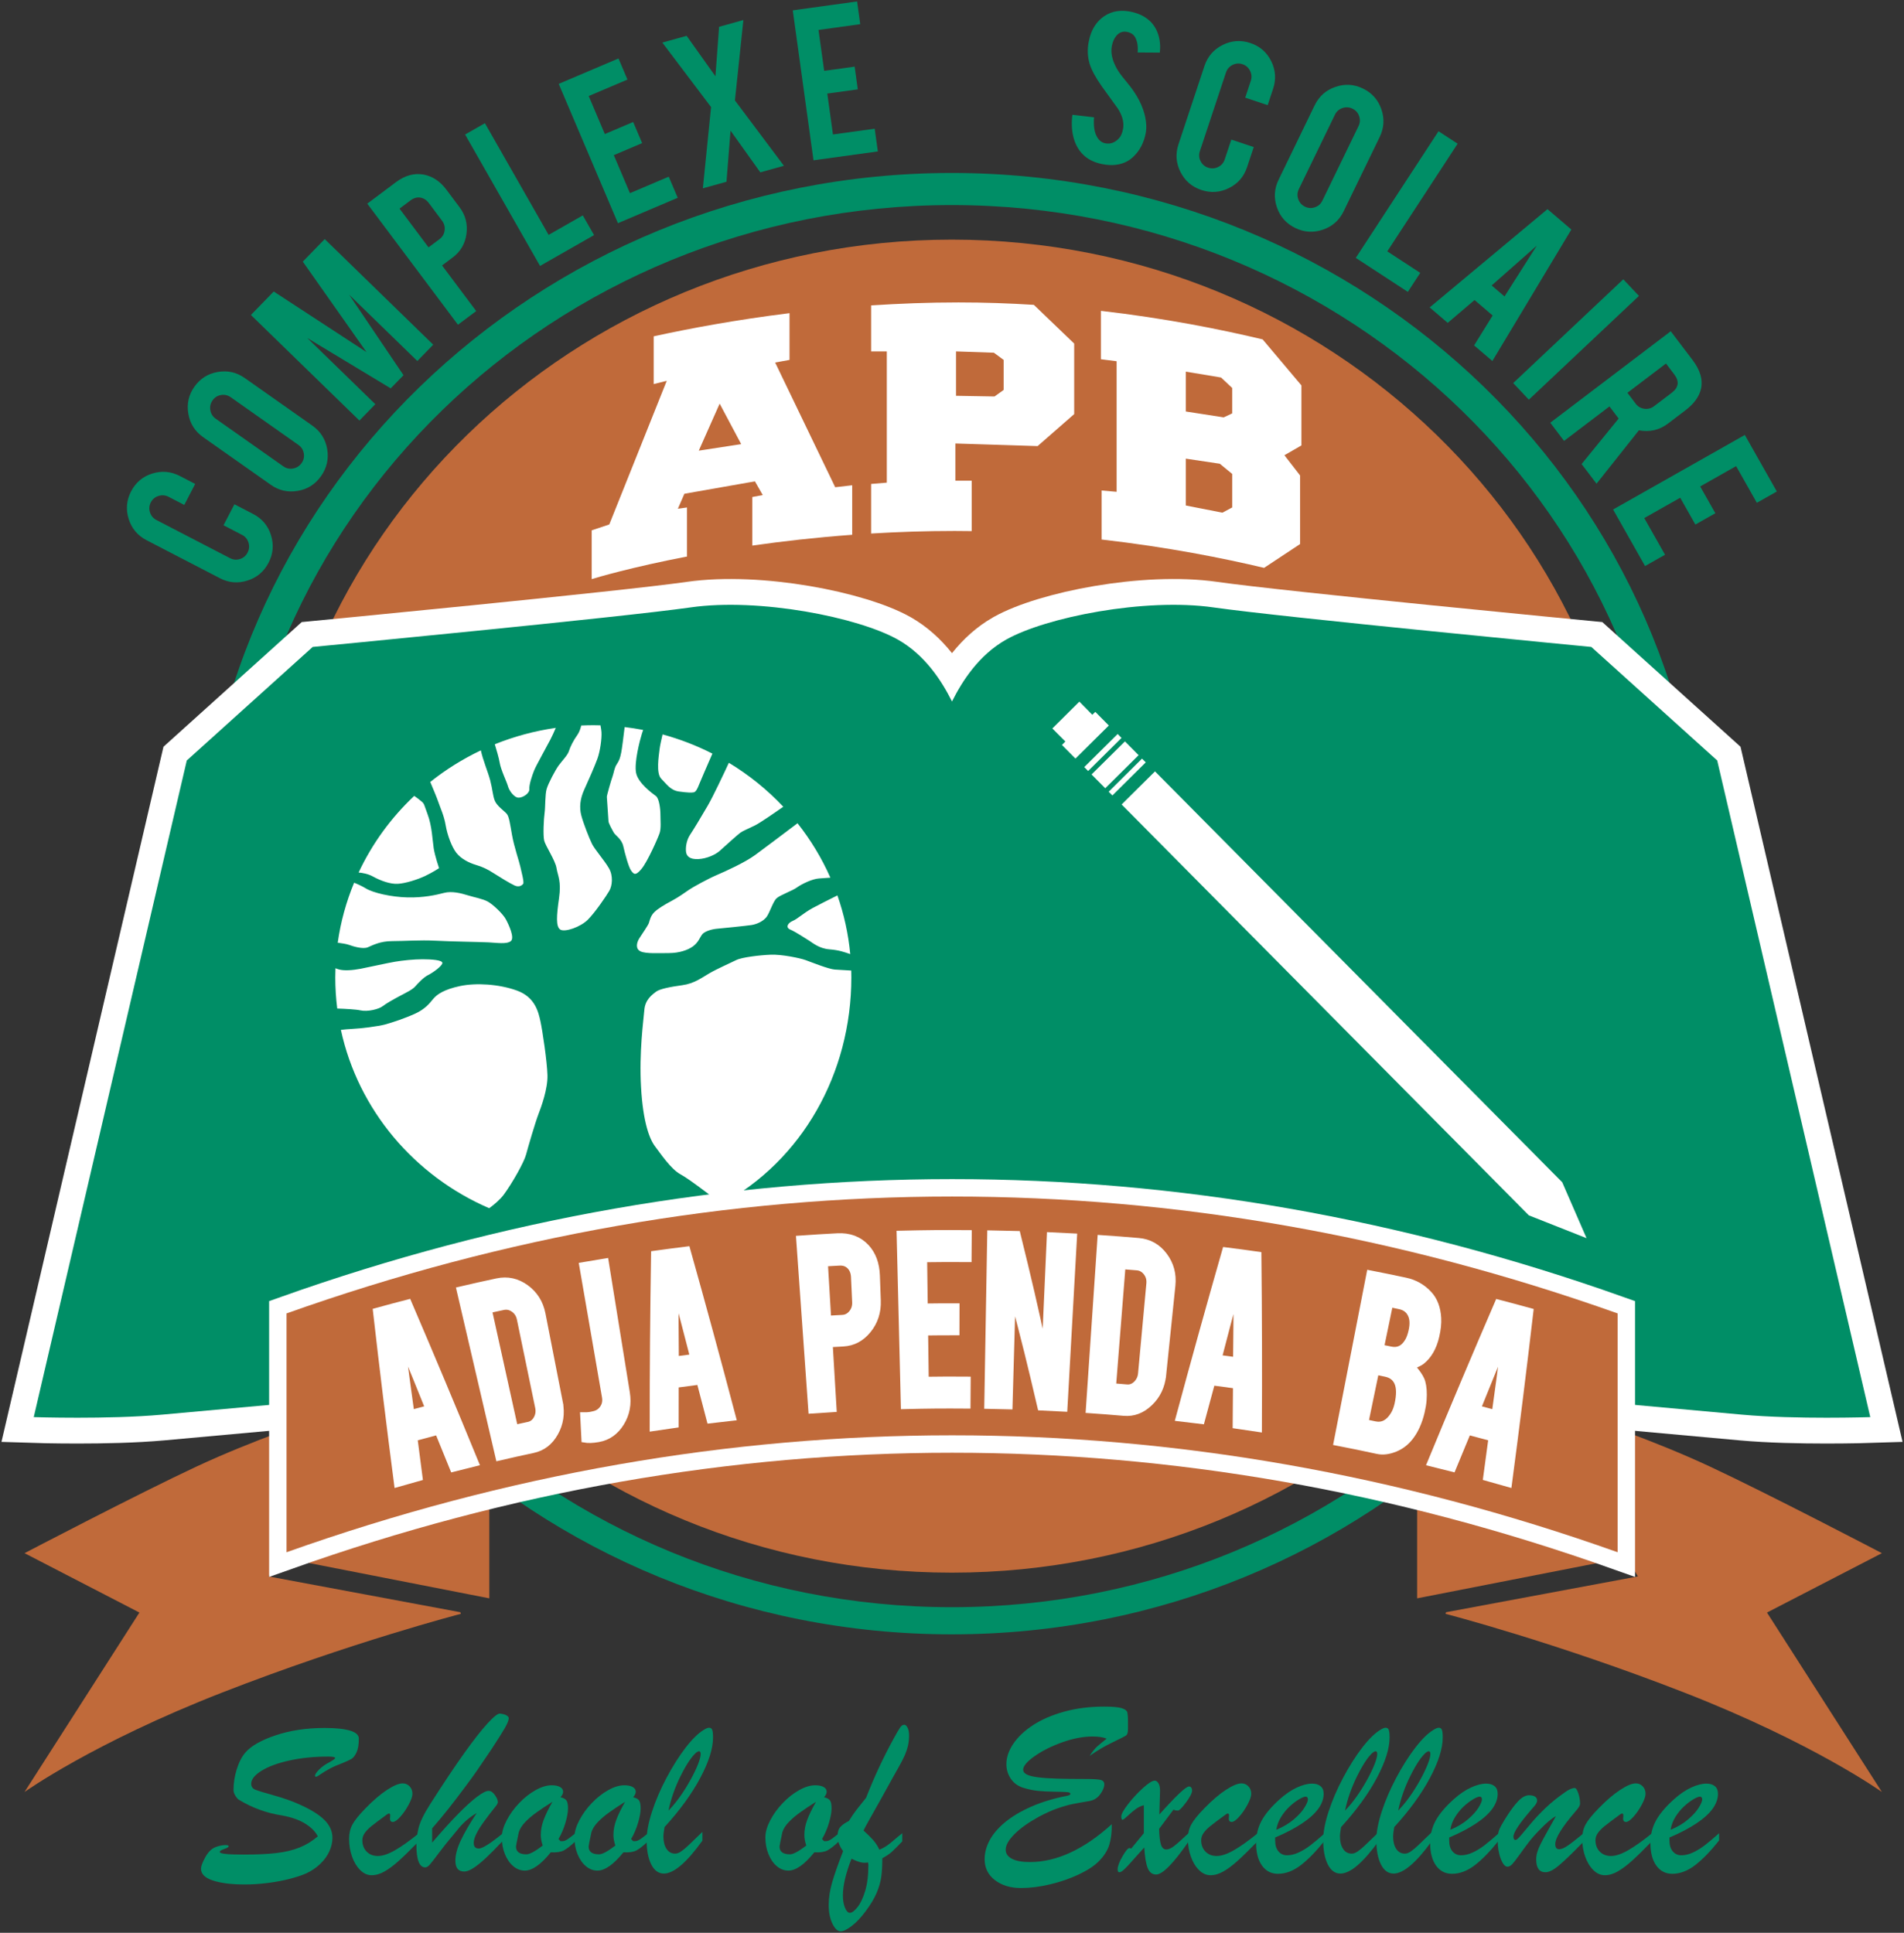 <?xml version="1.0" encoding="UTF-8" standalone="no"?>
<!-- Created with Inkscape (http://www.inkscape.org/) -->

<svg
   xmlns:dc="http://purl.org/dc/elements/1.1/"
   xmlns:cc="http://creativecommons.org/ns#"
   xmlns:rdf="http://www.w3.org/1999/02/22-rdf-syntax-ns#"
   xmlns:svg="http://www.w3.org/2000/svg"
   xmlns="http://www.w3.org/2000/svg"
   xmlns:sodipodi="http://sodipodi.sourceforge.net/DTD/sodipodi-0.dtd"
   xmlns:inkscape="http://www.inkscape.org/namespaces/inkscape"
   id="svg2"
   version="1.1"
   inkscape:version="0.48.3.1 r9886"
   width="656.938"
   height="666.852"
   xml:space="preserve"
   sodipodi:docname="adjapendaba_logo.svg"><rect width="100%" height="100%" fill="#333333" stroke="none"/><defs
     id="defs6"><clipPath
       clipPathUnits="userSpaceOnUse"
       id="clipPath16"><path
         d="M 0,792 612,792 612,0 0,0 0,792 z"
         id="path18"
         inkscape:connector-curvature="0" /></clipPath></defs><sodipodi:namedview
     pagecolor="#ffffff"
     bordercolor="#666666"
     borderopacity="1"
     objecttolerance="10"
     gridtolerance="10"
     guidetolerance="10"
     inkscape:pageopacity="0"
     inkscape:pageshadow="2"
     inkscape:window-width="1280"
     inkscape:window-height="776"
     id="namedview4"
     showgrid="false"
     inkscape:zoom="0.47676768"
     inkscape:cx="320.43406"
     inkscape:cy="270.41503"
     inkscape:window-x="0"
     inkscape:window-y="24"
     inkscape:window-maximized="1"
     inkscape:current-layer="g10"
     fit-margin-top="0.5"
     fit-margin-left="0.5"
     fit-margin-right="0.5"
     fit-margin-bottom="0.5"
     height="668.94px" /><g
     id="g10"
     inkscape:groupmode="layer"
     inkscape:label="ComplexeScolaire"
     transform="matrix(1.25,0,0,-1.25,-62.066,891.437)"><g
       id="g12"><g
         id="g14"
         clip-path="url(#clipPath16)"><g
           id="g20"
           transform="translate(312.38,269.537)"><path
             d="m 0,0 c -109.908,0 -199.009,86.641 -199.009,193.509 0,106.866 89.101,193.503 199.009,193.503 109.906,0 199.004,-86.637 199.004,-193.503 C 199.004,86.641 109.906,0 0,0 m 0,395.869 c -114.747,0 -207.761,-90.297 -207.761,-201.681 0,-111.379 93.014,-201.679 207.761,-201.679 114.742,0 207.761,90.3 207.761,201.679 0,111.384 -93.019,201.681 -207.761,201.681"
             style="fill:#008e66;fill-opacity:1;fill-rule:nonzero;stroke:none"
             id="path22"
             inkscape:connector-curvature="0" /></g><g
           id="g24"
           transform="translate(501.571,463.046)"><path
             d="m 0,0 c 0,-101.6 -84.705,-183.975 -189.191,-183.975 -104.495,0 -189.198,82.375 -189.198,183.975 0,101.6 84.703,183.958 189.198,183.958 C -84.705,183.958 0,101.6 0,0"
             style="fill:#c06a3a;fill-opacity:1;fill-rule:nonzero;stroke:none"
             id="path26"
             inkscape:connector-curvature="0" /></g><g
           id="g28"
           transform="translate(123.793,557.846)"><path
             d="m 0,0 c -1.276,-2.466 -3.225,-4.117 -5.846,-4.943 -2.622,-0.834 -5.153,-0.617 -7.602,0.652 L -33.684,6.198 c -2.46,1.275 -4.109,3.229 -4.937,5.862 -0.822,2.627 -0.603,5.168 0.662,7.612 1.282,2.467 3.229,4.111 5.857,4.928 2.627,0.81 5.158,0.586 7.606,-0.679 l 4.23,-2.196 -3.005,-5.794 -4.352,2.253 c -0.885,0.458 -1.807,0.534 -2.766,0.228 -0.96,-0.298 -1.668,-0.896 -2.127,-1.781 -0.46,-0.893 -0.535,-1.812 -0.224,-2.753 0.304,-0.948 0.903,-1.656 1.795,-2.118 L -10.654,1.247 C -9.767,0.781 -8.847,0.707 -7.906,1 c 0.944,0.299 1.646,0.897 2.106,1.781 0.46,0.886 0.54,1.811 0.246,2.767 -0.292,0.948 -0.885,1.656 -1.77,2.115 l -5.117,2.656 3.006,5.793 5.176,-2.683 C -1.793,12.152 -0.154,10.199 0.662,7.577 1.477,4.95 1.259,2.425 0,0"
             style="fill:#008e66;fill-opacity:1;fill-rule:nonzero;stroke:none"
             id="path30"
             inkscape:connector-curvature="0" /></g><g
           id="g32"
           transform="translate(113.341,603.509)"><path
             d="M 0,0 C -0.822,0.573 -1.719,0.781 -2.691,0.608 -3.667,0.437 -4.443,-0.053 -5.018,-0.868 -5.594,-1.686 -5.8,-2.587 -5.634,-3.571 c 0.156,-0.99 0.65,-1.764 1.465,-2.345 l 18.69,-13.161 c 0.817,-0.58 1.718,-0.775 2.696,-0.596 0.984,0.177 1.759,0.678 2.341,1.494 0.574,0.818 0.777,1.714 0.609,2.685 -0.173,0.978 -0.661,1.754 -1.483,2.328 L 0,0 z m -10.044,2.875 c 1.599,2.269 3.76,3.639 6.479,4.099 C -0.85,7.44 1.637,6.876 3.885,5.288 L 22.519,-7.836 c 2.269,-1.599 3.639,-3.761 4.103,-6.472 0.461,-2.728 -0.102,-5.205 -1.689,-7.458 -1.598,-2.269 -3.748,-3.633 -6.462,-4.088 -2.714,-0.454 -5.197,0.11 -7.446,1.703 l -18.631,13.123 c -2.272,1.601 -3.638,3.754 -4.098,6.473 -0.467,2.721 0.086,5.192 1.66,7.43"
             style="fill:#008e66;fill-opacity:1;fill-rule:nonzero;stroke:none"
             id="path34"
             inkscape:connector-curvature="0" /></g><g
           id="g36"
           transform="translate(153.25,601.582)"><path
             d="m 0,0 -4.392,-4.512 -29.951,29.141 6.301,6.479 25.611,-16.729 -17.586,24.974 6.048,6.221 L 15.982,16.431 11.597,11.923 -7.228,30.229 7.784,8.004 4.249,4.375 -18.776,18.271 0,0 z"
             style="fill:#008e66;fill-opacity:1;fill-rule:nonzero;stroke:none"
             id="path38"
             inkscape:connector-curvature="0" /></g><g
           id="g40"
           transform="translate(168.031,657.094)"><path
             d="M 0,0 C -0.656,0.87 -1.45,1.374 -2.37,1.518 -3.296,1.656 -4.191,1.404 -5.06,0.748 l -3.041,-2.278 8.009,-10.692 3.041,2.277 c 0.799,0.596 1.263,1.392 1.397,2.38 0.136,0.989 -0.098,1.88 -0.698,2.684 L 0,0 z m -9.05,5.801 c 2.456,1.833 4.991,2.526 7.6,2.071 C 1.011,7.404 3.097,6.025 4.816,3.734 l 3.635,-4.855 c 1.654,-2.207 2.294,-4.663 1.924,-7.38 -0.36,-2.721 -1.644,-4.899 -3.823,-6.53 L 3.638,-17.213 13.066,-29.801 8.029,-33.574 -17,-0.156 -9.05,5.801 z"
             style="fill:#008e66;fill-opacity:1;fill-rule:nonzero;stroke:none"
             id="path42"
             inkscape:connector-curvature="0" /></g><g
           id="g44"
           transform="translate(213.625,648.259)"><path
             d="m 0,0 -14.907,-8.509 -20.685,36.271 5.469,3.119 L -12.54,0.058 -3.105,5.439 0,0 z"
             style="fill:#008e66;fill-opacity:1;fill-rule:nonzero;stroke:none"
             id="path46"
             inkscape:connector-curvature="0" /></g><g
           id="g48"
           transform="translate(220.22,651.546)"><path
             d="M 0,0 -16.346,38.455 0.154,45.469 2.625,39.64 -8.072,35.098 -3.618,24.605 4.202,27.927 6.679,22.1 -1.14,18.781 3.314,8.29 14.021,12.838 16.498,7.014 0,0 z"
             style="fill:#008e66;fill-opacity:1;fill-rule:nonzero;stroke:none"
             id="path50"
             inkscape:connector-curvature="0" /></g><g
           id="g52"
           transform="translate(266.032,667.392)"><path
             d="m 0,0 -6.514,-1.813 -8.22,11.516 -1.121,-14.114 -6.518,-1.809 2.269,22.419 -13.458,17.805 6.708,1.869 7.952,-11.176 1.011,13.665 6.703,1.863 L -13.522,18.034 0,0 z"
             style="fill:#008e66;fill-opacity:1;fill-rule:nonzero;stroke:none"
             id="path54"
             inkscape:connector-curvature="0" /></g><g
           id="g56"
           transform="translate(274.202,668.903)"><path
             d="M 0,0 -5.726,41.392 12.03,43.847 12.894,37.575 1.379,35.982 2.943,24.691 11.354,25.853 12.222,19.582 3.804,18.421 5.368,7.134 16.89,8.721 17.756,2.449 0,0 z"
             style="fill:#008e66;fill-opacity:1;fill-rule:nonzero;stroke:none"
             id="path58"
             inkscape:connector-curvature="0" /></g><g
           id="g60"
           transform="translate(365.949,676.665)"><path
             d="m 0,0 c -0.496,-2.87 -1.704,-5.173 -3.618,-6.912 -1.265,-1.184 -2.867,-1.892 -4.803,-2.109 -1.045,-0.115 -2.214,-0.057 -3.532,0.19 -2.422,0.459 -4.31,1.443 -5.682,2.942 -1.139,1.238 -1.94,2.771 -2.394,4.613 -0.455,1.84 -0.544,3.861 -0.259,6.07 l 5.973,-0.689 c -0.191,-2.444 0.112,-4.296 0.914,-5.561 0.587,-0.954 1.365,-1.501 2.333,-1.638 1.365,-0.213 2.57,0.248 3.621,1.386 0.534,0.552 0.914,1.42 1.139,2.597 0.321,1.708 -0.133,3.55 -1.362,5.527 -1,1.385 -2.505,3.471 -4.515,6.25 -1.673,2.377 -2.787,4.431 -3.336,6.165 -0.582,1.945 -0.68,3.95 -0.285,6.031 0.701,3.731 2.496,6.326 5.372,7.768 1.77,0.868 3.8,1.08 6.085,0.65 2.208,-0.42 4.004,-1.266 5.391,-2.547 1.08,-1 1.861,-2.253 2.354,-3.773 0.496,-1.516 0.644,-3.183 0.459,-5.001 L -2.276,22 c 0.142,1.715 -0.089,3.117 -0.696,4.202 -0.438,0.782 -1.196,1.277 -2.267,1.48 -1.134,0.211 -2.087,-0.122 -2.867,-1.019 -0.635,-0.713 -1.063,-1.673 -1.294,-2.875 -0.357,-1.875 0.091,-3.938 1.341,-6.186 0.469,-0.862 1.223,-1.909 2.25,-3.138 1.217,-1.472 2.006,-2.496 2.374,-3.066 C -2.196,9.583 -1.306,7.857 -0.76,6.212 -0.496,5.438 -0.3,4.731 -0.175,4.098 0.137,2.529 0.196,1.161 0,0"
             style="fill:#008e66;fill-opacity:1;fill-rule:nonzero;stroke:none"
             id="path62"
             inkscape:connector-curvature="0" /></g><g
           id="g64"
           transform="translate(381.292,660.698)"><path
             d="m 0,0 c -2.639,0.88 -4.571,2.541 -5.806,5.002 -1.229,2.455 -1.413,4.991 -0.546,7.607 l 7.171,21.633 c 0.882,2.631 2.55,4.564 5.023,5.8 2.467,1.231 5.001,1.408 7.622,0.54 2.633,-0.873 4.559,-2.547 5.776,-5.007 1.22,-2.466 1.399,-5.002 0.529,-7.617 l -1.499,-4.523 -6.195,2.055 1.537,4.653 c 0.315,0.944 0.243,1.867 -0.205,2.769 -0.448,0.898 -1.151,1.501 -2.098,1.819 -0.95,0.315 -1.87,0.241 -2.754,-0.207 C 7.664,34.068 7.064,33.368 6.75,32.419 L -0.448,10.722 C -0.766,9.774 -0.694,8.854 -0.252,7.976 0.185,7.084 0.885,6.486 1.834,6.17 2.784,5.859 3.701,5.916 4.601,6.359 5.491,6.802 6.1,7.492 6.414,8.445 l 1.82,5.469 6.195,-2.053 -1.841,-5.535 C 11.716,3.686 10.048,1.759 7.581,0.541 5.123,-0.678 2.595,-0.856 0,0"
             style="fill:#008e66;fill-opacity:1;fill-rule:nonzero;stroke:none"
             id="path66"
             inkscape:connector-curvature="0" /></g><g
           id="g68"
           transform="translate(424.641,678.342)"><path
             d="M 0,0 C 0.433,0.898 0.486,1.816 0.166,2.754 -0.158,3.691 -0.772,4.375 -1.669,4.806 -2.571,5.249 -3.491,5.301 -4.441,4.985 -5.376,4.663 -6.073,4.055 -6.51,3.157 l -9.976,-20.569 c -0.427,-0.899 -0.481,-1.818 -0.149,-2.76 0.336,-0.937 0.95,-1.627 1.847,-2.065 0.902,-0.436 1.822,-0.488 2.755,-0.167 0.937,0.323 1.626,0.938 2.056,1.834 L 0,0 z M 1.217,10.373 C 3.713,9.164 5.408,7.25 6.305,4.646 7.2,2.036 7.046,-0.506 5.85,-2.983 l -9.947,-20.506 c -1.211,-2.501 -3.119,-4.196 -5.728,-5.094 -2.607,-0.896 -5.154,-0.742 -7.628,0.459 -2.5,1.208 -4.192,3.116 -5.082,5.72 -0.885,2.6 -0.728,5.142 0.48,7.619 l 9.938,20.514 c 1.215,2.498 3.123,4.194 5.735,5.092 2.609,0.896 5.141,0.746 7.599,-0.448"
             style="fill:#008e66;fill-opacity:1;fill-rule:nonzero;stroke:none"
             id="path70"
             inkscape:connector-curvature="0" /></g><g
           id="g72"
           transform="translate(438.247,632.588)"><path
             d="M 0,0 -14.366,9.381 8.474,44.333 13.745,40.892 -5.67,11.18 3.425,5.242 0,0 z"
             style="fill:#008e66;fill-opacity:1;fill-rule:nonzero;stroke:none"
             id="path74"
             inkscape:connector-curvature="0" /></g><g
           id="g76"
           transform="translate(473.853,645.36)"><path
             d="M 0,0 -12.467,-11.002 -8.922,-14.033 0,0 z m -17.191,-15.027 -7.401,-6.3 -4.983,4.26 32.519,27.128 6.584,-5.628 -21.799,-36.288 -5.04,4.308 5.121,8.249 -5.001,4.271 z"
             style="fill:#008e66;fill-opacity:1;fill-rule:nonzero;stroke:none"
             id="path78"
             inkscape:connector-curvature="0" /></g><g
           id="g80"
           transform="translate(471.651,602.83)"><path
             d="M 0,0 -4.315,4.587 26.067,33.225 30.392,28.641 0,0 z"
             style="fill:#008e66;fill-opacity:1;fill-rule:nonzero;stroke:none"
             id="path82"
             inkscape:connector-curvature="0" /></g><g
           id="g84"
           transform="translate(511.078,604.724)"><path
             d="M 0,0 C 1.933,1.463 2.173,3.147 0.728,5.062 L -1.573,8.087 -12.214,0.01 -9.923,-3.021 c 0.606,-0.792 1.404,-1.253 2.393,-1.384 0.991,-0.126 1.884,0.108 2.677,0.718 L 0,0 z M 5.744,9.081 C 7.866,6.288 8.652,3.653 8.106,1.171 7.638,-0.996 6.201,-2.997 3.791,-4.827 l -4.823,-3.667 c -2.361,-1.787 -5.026,-2.402 -8.018,-1.851 l -11.692,-14.734 -4.122,5.422 10.221,12.555 c -0.106,0.138 -0.221,0.287 -0.337,0.449 l -2.197,2.893 -12.532,-9.51 -3.805,5.018 33.25,25.245 6.008,-7.912 z"
             style="fill:#008e66;fill-opacity:1;fill-rule:nonzero;stroke:none"
             id="path86"
             inkscape:connector-curvature="0" /></g><g
           id="g88"
           transform="translate(494.904,572.517)"><path
             d="M 0,0 36.364,20.576 45.194,4.972 39.683,1.856 33.957,11.975 24.04,6.364 28.226,-1.029 22.713,-4.146 18.528,3.249 8.608,-2.363 14.337,-12.487 8.828,-15.603 0,0 z"
             style="fill:#008e66;fill-opacity:1;fill-rule:nonzero;stroke:none"
             id="path90"
             inkscape:connector-curvature="0" /></g><g
           id="g92"
           transform="translate(123.769,278.032)"><path
             d="m 0,0 22.06,37.475 -9.589,5.645 c 0,0 -16.39,-5.349 -32.425,-12.829 C -35.987,22.806 -67.342,6.418 -67.342,6.418 l 31.71,-16.391 -31.71,-49.525 c 0,0 18.887,13.535 54.518,27.433 35.631,13.897 65.917,21.736 65.917,21.736 L 52.959,-9.884 0,0 z"
             style="fill:#c06a3a;fill-opacity:1;fill-rule:nonzero;stroke:none"
             id="path94"
             inkscape:connector-curvature="0" /></g><g
           id="g96"
           transform="translate(184.714,271.981)"><path
             d="M 0,0 0,33.85 -46.326,21.73 -52.734,10.329 0,0 z"
             style="fill:#c06a3a;fill-opacity:1;fill-rule:nonzero;stroke:none"
             id="path98"
             inkscape:connector-curvature="0" /></g><g
           id="g100"
           transform="translate(501.755,278.032)"><path
             d="m 0,0 -22.065,37.475 9.592,5.645 c 0,0 16.391,-5.349 32.426,-12.829 C 35.987,22.806 67.344,6.418 67.344,6.418 L 35.631,-9.973 67.344,-59.498 c 0,0 -18.89,13.535 -54.518,27.433 -35.634,13.897 -65.919,21.736 -65.919,21.736 l 0.128,0.445 L 0,0 z"
             style="fill:#c06a3a;fill-opacity:1;fill-rule:nonzero;stroke:none"
             id="path102"
             inkscape:connector-curvature="0" /></g><g
           id="g104"
           transform="translate(440.812,271.981)"><path
             d="M 0,0 0,33.85 46.316,21.73 52.733,10.329 0,0 z"
             style="fill:#c06a3a;fill-opacity:1;fill-rule:nonzero;stroke:none"
             id="path106"
             inkscape:connector-curvature="0" /></g><g
           id="g108"
           transform="translate(389.767,599.048)"><path
             d="m 0,0 -2.342,-1.1 -10.448,1.622 0,10.998 L -3.066,9.899 0,7.013 0,0 z m 0,-25.969 -2.701,-1.436 -10.089,1.978 0,12.934 9.37,-1.403 3.42,-2.812 0,-9.261 z M 19.104,7.731 8.403,20.425 c -11.514,2.759 -26.881,5.829 -44.631,7.877 l 0,-13.36 4.328,-0.54 0,-36.046 -4.141,0.362 0,-13.534 c 18.275,-2.086 33.776,-5.19 44.842,-7.823 l 9.943,6.575 0,18.927 -4.327,5.586 4.687,2.704 0,16.578 z m -82.182,-1.258 -2.518,-1.805 -10.634,0.184 0,12.257 10.451,-0.363 2.701,-1.985 0,-8.288 z m -12.435,24.152 c -8.313,0 -16.39,-0.312 -24.151,-0.822 l 0,-12.694 4.33,0 0,-36.224 -4.33,-0.363 0,-13.682 c 7.353,0.444 15.061,0.707 23.071,0.707 1.576,0 3.132,-0.018 4.687,-0.04 l 0,13.919 -4.504,0 0,10.267 22.702,-0.719 10.096,8.83 0,19.466 -11.131,10.689 c -6.718,0.424 -13.654,0.666 -20.77,0.666 m -71.722,-40.91 5.765,12.974 5.944,-11.175 -11.709,-1.799 z m 21.08,24.328 3.967,0.718 0,12.902 c -14.758,-1.827 -27.566,-4.218 -37.489,-6.391 l 0,-13.177 3.605,0.902 -15.861,-39.65 -4.863,-1.622 0,-13.464 c 1.344,0.414 10.923,3.271 26.312,6.233 l 0,13.537 -2.525,-0.355 1.806,4.144 19.466,3.421 2.161,-3.783 -2.885,-0.54 0,-13.406 c 8.318,1.194 17.573,2.247 27.572,2.984 l 0,13.663 -4.687,-0.54 -16.579,34.424 z"
             style="fill:#ffffff;fill-opacity:1;fill-rule:nonzero;stroke:none"
             id="path110"
             inkscape:connector-curvature="0" /></g><g
           id="g112"
           transform="translate(523.646,503.242)"><path
             d="m 0,0 -34.747,31.339 c 0,0 -85.171,8.179 -104.244,10.905 -19.08,2.725 -46.338,-2.726 -57.238,-8.853 -7.58,-4.268 -12.193,-11.5 -14.988,-17.109 -2.793,5.609 -7.408,12.841 -14.986,17.109 -10.905,6.127 -38.161,11.578 -57.236,8.853 -19.079,-2.726 -104.245,-10.905 -104.245,-10.905 L -422.437,0 -464.679,-181.241 c 0,0 20.444,-0.677 35.432,0.682 14.985,1.366 44.967,4.091 44.967,4.091 l 173.063,11.876 173.06,-11.876 c 0,0 29.982,-2.725 44.974,-4.091 14.988,-1.359 35.433,-0.682 35.433,-0.682 L 0,0 z"
             style="fill:#008e66;fill-opacity:1;fill-rule:nonzero;stroke:none"
             id="path114"
             inkscape:connector-curvature="0" /></g><g
           id="g116"
           transform="translate(523.646,503.242)"><path
             d="m 0,0 -34.747,31.339 c 0,0 -85.171,8.179 -104.244,10.905 -19.08,2.725 -46.338,-2.726 -57.238,-8.853 -7.58,-4.268 -12.193,-11.5 -14.988,-17.109 -2.793,5.609 -7.408,12.841 -14.986,17.109 -10.905,6.127 -38.161,11.578 -57.236,8.853 -19.079,-2.726 -104.245,-10.905 -104.245,-10.905 L -422.437,0 -464.679,-181.241 c 0,0 20.444,-0.677 35.432,0.682 14.985,1.366 44.967,4.091 44.967,4.091 l 173.063,11.876 173.06,-11.876 c 0,0 29.982,-2.725 44.974,-4.091 14.988,-1.359 35.433,-0.682 35.433,-0.682 L 0,0 z"
             style="fill:none;stroke:#ffffff;stroke-width:14.252;stroke-linecap:butt;stroke-linejoin:miter;stroke-miterlimit:4;stroke-opacity:1;stroke-dasharray:none"
             id="path118"
             inkscape:connector-curvature="0" /></g><g
           id="g120"
           transform="translate(523.646,503.242)"><path
             d="m 0,0 -34.747,31.339 c 0,0 -85.171,8.179 -104.244,10.905 -19.08,2.725 -46.338,-2.726 -57.238,-8.853 -7.58,-4.268 -12.193,-11.5 -14.988,-17.109 -2.793,5.609 -7.408,12.841 -14.986,17.109 -10.905,6.127 -38.161,11.578 -57.236,8.853 -19.079,-2.726 -104.245,-10.905 -104.245,-10.905 L -422.437,0 -464.679,-181.241 c 0,0 20.444,-0.677 35.432,0.682 14.985,1.366 44.967,4.091 44.967,4.091 l 173.063,11.876 173.06,-11.876 c 0,0 29.982,-2.725 44.974,-4.091 14.988,-1.359 35.433,-0.682 35.433,-0.682 L 0,0 z"
             style="fill:#008e66;fill-opacity:1;fill-rule:nonzero;stroke:none"
             id="path122"
             inkscape:connector-curvature="0" /></g><g
           id="g124"
           transform="translate(496.151,350.627)"><path
             d="m 0,0 c -121.027,43.019 -246.372,43.007 -367.405,0 l 0,-65.919 c 121.023,43.022 246.389,43.034 367.405,0 L 0,0 z"
             style="fill:#c06a3a;fill-opacity:1;fill-rule:nonzero;stroke:none"
             id="path126"
             inkscape:connector-curvature="0" /></g><g
           id="g128"
           transform="translate(496.151,350.627)"><path
             d="m 0,0 c -121.027,43.019 -246.372,43.007 -367.405,0 l 0,-65.919 c 121.023,43.022 246.389,43.034 367.405,0 L 0,0 z"
             style="fill:none;stroke:#ffffff;stroke-width:9.62;stroke-linecap:butt;stroke-linejoin:miter;stroke-miterlimit:4;stroke-opacity:1;stroke-dasharray:none"
             id="path130"
             inkscape:connector-curvature="0" /></g><g
           id="g132"
           transform="translate(496.151,350.627)"><path
             d="m 0,0 c -121.027,43.019 -246.372,43.007 -367.405,0 l 0,-65.919 c 121.023,43.022 246.389,43.034 367.405,0 L 0,0 z"
             style="fill:#c06a3a;fill-opacity:1;fill-rule:nonzero;stroke:none"
             id="path134"
             inkscape:connector-curvature="0" /></g><g
           id="g136"
           transform="translate(160.679,341.963)"><path
             d="m 0,0 c 0.977,-7.513 1.487,-11.265 2.528,-18.76 1.846,0.502 2.766,0.748 4.611,1.233 C 4.316,-10.505 2.885,-7.002 0,0 m 3.402,-25.773 c 0.558,-4.381 0.838,-6.573 1.42,-10.954 -2.507,-0.694 -3.759,-1.05 -6.26,-1.768 -2.076,15.933 -4.025,31.867 -5.841,47.824 3.598,0.991 5.399,1.466 9.008,2.404 6.334,-14.764 12.54,-29.548 18.627,-44.417 -2.541,-0.62 -3.818,-0.943 -6.359,-1.59 -1.655,4.089 -2.487,6.131 -4.167,10.222 -2.576,-0.671 -3.858,-1.015 -6.428,-1.721"
             style="fill:#ffffff;fill-opacity:1;fill-rule:nonzero;stroke:none"
             id="path138"
             inkscape:connector-curvature="0" /></g><g
           id="g140"
           transform="translate(160.679,341.963)"><path
             d="m 0,0 c 0.977,-7.513 1.487,-11.265 2.528,-18.76 1.846,0.502 2.766,0.748 4.611,1.233 C 4.316,-10.505 2.885,-7.002 0,0 z m 3.402,-25.773 c 0.558,-4.381 0.838,-6.573 1.42,-10.954 -2.507,-0.694 -3.759,-1.05 -6.26,-1.768 -2.076,15.933 -4.025,31.867 -5.841,47.824 3.598,0.991 5.399,1.466 9.008,2.404 6.334,-14.764 12.54,-29.548 18.627,-44.417 -2.541,-0.62 -3.818,-0.943 -6.359,-1.59 -1.655,4.089 -2.487,6.131 -4.167,10.222 -2.576,-0.671 -3.858,-1.015 -6.428,-1.721 z"
             style="fill:none;stroke:#ffffff;stroke-width:1.605;stroke-linecap:butt;stroke-linejoin:miter;stroke-miterlimit:4;stroke-opacity:1;stroke-dasharray:none"
             id="path142"
             inkscape:connector-curvature="0" /></g><g
           id="g144"
           transform="translate(191.808,319.086)"><path
             d="m 0,0 c 1.483,0.327 2.229,0.49 3.713,0.808 0.977,0.208 1.719,0.787 2.225,1.733 0.514,0.944 0.65,1.965 0.425,3.058 -2.017,9.765 -3.03,14.645 -5.054,24.405 -0.228,1.115 -0.792,2 -1.683,2.647 -0.89,0.635 -1.845,0.849 -2.858,0.629 C -4.805,32.948 -5.593,32.781 -7.164,32.438 -4.301,19.46 -2.869,12.972 0,0 m 12.396,6.97 c 0.602,-3.09 0.166,-5.901 -1.278,-8.462 -1.443,-2.571 -3.472,-4.123 -6.11,-4.694 -3.825,-0.816 -5.732,-1.246 -9.55,-2.13 -3.598,15.47 -7.205,30.947 -10.802,46.411 4.137,0.965 6.216,1.43 10.372,2.321 2.89,0.623 5.581,0.029 8.03,-1.751 C 5.502,36.881 7.014,34.45 7.611,31.398 9.525,21.621 10.479,16.735 12.396,6.97"
             style="fill:#ffffff;fill-opacity:1;fill-rule:nonzero;stroke:none"
             id="path146"
             inkscape:connector-curvature="0" /></g><g
           id="g148"
           transform="translate(191.808,319.086)"><path
             d="m 0,0 c 1.483,0.327 2.229,0.49 3.713,0.808 0.977,0.208 1.719,0.787 2.225,1.733 0.514,0.944 0.65,1.965 0.425,3.058 -2.017,9.765 -3.03,14.645 -5.054,24.405 -0.228,1.115 -0.792,2 -1.683,2.647 -0.89,0.635 -1.845,0.849 -2.858,0.629 C -4.805,32.948 -5.593,32.781 -7.164,32.438 -4.301,19.46 -2.869,12.972 0,0 z m 12.396,6.97 c 0.602,-3.09 0.166,-5.901 -1.278,-8.462 -1.443,-2.571 -3.472,-4.123 -6.11,-4.694 -3.825,-0.816 -5.732,-1.246 -9.55,-2.13 -3.598,15.47 -7.205,30.947 -10.802,46.411 4.137,0.965 6.216,1.43 10.372,2.321 2.89,0.623 5.581,0.029 8.03,-1.751 C 5.502,36.881 7.014,34.45 7.611,31.398 9.525,21.621 10.479,16.735 12.396,6.97 z"
             style="fill:none;stroke:#ffffff;stroke-width:1.605;stroke-linecap:butt;stroke-linejoin:miter;stroke-miterlimit:4;stroke-opacity:1;stroke-dasharray:none"
             id="path150"
             inkscape:connector-curvature="0" /></g><g
           id="g152"
           transform="translate(222.702,328.739)"><path
             d="m 0,0 c 0.508,-3.123 -0.028,-5.922 -1.567,-8.4 -1.54,-2.476 -3.629,-3.948 -6.296,-4.426 -1.558,-0.282 -2.852,-0.326 -3.892,-0.134 -0.144,2.695 -0.213,4.037 -0.347,6.735 0.727,-0.02 1.357,0.045 1.841,0.107 0.298,0.048 0.748,0.128 1.306,0.276 0.981,0.255 1.759,0.817 2.321,1.687 0.56,0.866 0.742,1.863 0.548,2.982 -2.514,14.545 -3.773,21.817 -6.286,36.359 2.605,0.451 3.904,0.665 6.516,1.088 C -3.519,21.763 -2.339,14.512 0,0"
             style="fill:#ffffff;fill-opacity:1;fill-rule:nonzero;stroke:none"
             id="path154"
             inkscape:connector-curvature="0" /></g><g
           id="g156"
           transform="translate(222.702,328.739)"><path
             d="m 0,0 c 0.508,-3.123 -0.028,-5.922 -1.567,-8.4 -1.54,-2.476 -3.629,-3.948 -6.296,-4.426 -1.558,-0.282 -2.852,-0.326 -3.892,-0.134 -0.144,2.695 -0.213,4.037 -0.347,6.735 0.727,-0.02 1.357,0.045 1.841,0.107 0.298,0.048 0.748,0.128 1.306,0.276 0.981,0.255 1.759,0.817 2.321,1.687 0.56,0.866 0.742,1.863 0.548,2.982 -2.514,14.545 -3.773,21.817 -6.286,36.359 2.605,0.451 3.904,0.665 6.516,1.088 C -3.519,21.763 -2.339,14.512 0,0 z"
             style="fill:none;stroke:#ffffff;stroke-width:1.605;stroke-linecap:butt;stroke-linejoin:miter;stroke-miterlimit:4;stroke-opacity:1;stroke-dasharray:none"
             id="path158"
             inkscape:connector-curvature="0" /></g><g
           id="g160"
           transform="translate(236.144,356.89)"><path
             d="m 0,0 c 0,-7.568 0.018,-11.351 0.082,-18.922 1.878,0.252 2.821,0.377 4.7,0.614 C 2.897,-10.979 1.944,-7.313 0,0 m 0.046,-25.983 c -0.013,-4.42 -0.018,-6.631 -0.013,-11.048 -2.552,-0.36 -3.834,-0.546 -6.392,-0.933 -0.005,16.065 0.127,32.11 0.384,48.169 3.675,0.508 5.517,0.748 9.189,1.205 4.346,-15.462 8.561,-30.944 12.653,-46.471 -2.592,-0.282 -3.886,-0.43 -6.472,-0.748 -1.111,4.281 -1.669,6.417 -2.801,10.689 -2.615,-0.329 -3.933,-0.508 -6.548,-0.863"
             style="fill:#ffffff;fill-opacity:1;fill-rule:nonzero;stroke:none"
             id="path162"
             inkscape:connector-curvature="0" /></g><g
           id="g164"
           transform="translate(236.144,356.89)"><path
             d="m 0,0 c 0,-7.568 0.018,-11.351 0.082,-18.922 1.878,0.252 2.821,0.377 4.7,0.614 C 2.897,-10.979 1.944,-7.313 0,0 z m 0.046,-25.983 c -0.013,-4.42 -0.018,-6.631 -0.013,-11.048 -2.552,-0.36 -3.834,-0.546 -6.392,-0.933 -0.005,16.065 0.127,32.11 0.384,48.169 3.675,0.508 5.517,0.748 9.189,1.205 4.346,-15.462 8.561,-30.944 12.653,-46.471 -2.592,-0.282 -3.886,-0.43 -6.472,-0.748 -1.111,4.281 -1.669,6.417 -2.801,10.689 -2.615,-0.329 -3.933,-0.508 -6.548,-0.863 z"
             style="fill:none;stroke:#ffffff;stroke-width:1.605;stroke-linecap:butt;stroke-linejoin:miter;stroke-miterlimit:4;stroke-opacity:1;stroke-dasharray:none"
             id="path166"
             inkscape:connector-curvature="0" /></g><g
           id="g168"
           transform="translate(285.354,360.675)"><path
             d="m 0,0 c -0.058,1.243 -0.454,2.223 -1.178,2.953 -0.726,0.724 -1.663,1.06 -2.811,0.997 -1.6,-0.083 -2.397,-0.127 -3.996,-0.225 0.361,-6.082 0.541,-9.124 0.902,-15.209 1.559,0.094 2.338,0.136 3.898,0.219 1.022,0.053 1.88,0.502 2.559,1.348 0.682,0.846 1,1.834 0.948,2.974 C 0.19,-4.171 0.126,-2.775 0,0 M -4.547,11.267 C -1.282,11.439 1.408,10.444 3.398,8.325 5.279,6.331 6.255,3.647 6.371,0.377 6.474,-2.387 6.518,-3.767 6.618,-6.527 6.726,-9.668 5.835,-12.39 3.967,-14.699 c -1.87,-2.307 -4.175,-3.527 -6.944,-3.675 -1.472,-0.074 -2.209,-0.115 -3.679,-0.207 0.424,-7.157 0.642,-10.736 1.067,-17.902 -2.47,-0.149 -3.712,-0.232 -6.184,-0.404 -1.121,15.836 -2.243,31.665 -3.37,47.501 4.239,0.297 6.357,0.43 10.596,0.653"
             style="fill:#ffffff;fill-opacity:1;fill-rule:nonzero;stroke:none"
             id="path170"
             inkscape:connector-curvature="0" /></g><g
           id="g172"
           transform="translate(285.354,360.675)"><path
             d="m 0,0 c -0.058,1.243 -0.454,2.223 -1.178,2.953 -0.726,0.724 -1.663,1.06 -2.811,0.997 -1.6,-0.083 -2.397,-0.127 -3.996,-0.225 0.361,-6.082 0.541,-9.124 0.902,-15.209 1.559,0.094 2.338,0.136 3.898,0.219 1.022,0.053 1.88,0.502 2.559,1.348 0.682,0.846 1,1.834 0.948,2.974 C 0.19,-4.171 0.126,-2.775 0,0 z M -4.547,11.267 C -1.282,11.439 1.408,10.444 3.398,8.325 5.279,6.331 6.255,3.647 6.371,0.377 6.474,-2.387 6.518,-3.767 6.618,-6.527 6.726,-9.668 5.835,-12.39 3.967,-14.699 c -1.87,-2.307 -4.175,-3.527 -6.944,-3.675 -1.472,-0.074 -2.209,-0.115 -3.679,-0.207 0.424,-7.157 0.642,-10.736 1.067,-17.902 -2.47,-0.149 -3.712,-0.232 -6.184,-0.404 -1.121,15.836 -2.243,31.665 -3.37,47.501 4.239,0.297 6.357,0.43 10.596,0.653 z"
             style="fill:none;stroke:#ffffff;stroke-width:1.605;stroke-linecap:butt;stroke-linejoin:miter;stroke-miterlimit:4;stroke-opacity:1;stroke-dasharray:none"
             id="path174"
             inkscape:connector-curvature="0" /></g><g
           id="g176"
           transform="translate(299.112,325.008)"><path
             d="m 0,0 c -0.392,15.877 -0.776,31.758 -1.168,47.644 7.652,0.183 11.481,0.216 19.133,0.16 -0.023,-2.885 -0.03,-4.331 -0.053,-7.222 -4.901,0.035 -7.357,0.029 -12.262,-0.039 0.07,-5.197 0.105,-7.797 0.172,-12.994 3.503,0.047 5.263,0.064 8.768,0.053 C 14.584,24.717 14.584,23.269 14.573,20.383 11.112,20.386 9.382,20.377 5.921,20.33 5.988,15.133 6.024,12.535 6.092,7.335 10.727,7.4 13.044,7.406 17.668,7.37 17.651,4.485 17.639,3.043 17.621,0.151 10.572,0.202 7.048,0.172 0,0"
             style="fill:#ffffff;fill-opacity:1;fill-rule:nonzero;stroke:none"
             id="path178"
             inkscape:connector-curvature="0" /></g><g
           id="g180"
           transform="translate(299.112,325.008)"><path
             d="m 0,0 c -0.392,15.877 -0.776,31.758 -1.168,47.644 7.652,0.183 11.481,0.216 19.133,0.16 -0.023,-2.885 -0.03,-4.331 -0.053,-7.222 -4.901,0.035 -7.357,0.029 -12.262,-0.039 0.07,-5.197 0.105,-7.797 0.172,-12.994 3.503,0.047 5.263,0.064 8.768,0.053 C 14.584,24.717 14.584,23.269 14.573,20.383 11.112,20.386 9.382,20.377 5.921,20.33 5.988,15.133 6.024,12.535 6.092,7.335 10.727,7.4 13.044,7.406 17.668,7.37 17.651,4.485 17.639,3.043 17.621,0.151 10.572,0.202 7.048,0.172 0,0 z"
             style="fill:none;stroke:#ffffff;stroke-width:1.605;stroke-linecap:butt;stroke-linejoin:miter;stroke-miterlimit:4;stroke-opacity:1;stroke-dasharray:none"
             id="path182"
             inkscape:connector-curvature="0" /></g><g
           id="g184"
           transform="translate(330.499,372.568)"><path
             d="m 0,0 c 3.194,-12.912 4.688,-19.383 7.492,-32.336 0.576,12.802 0.855,19.207 1.425,31.997 2.689,-0.115 4.031,-0.183 6.72,-0.332 -0.884,-15.856 -1.769,-31.719 -2.654,-47.581 -2.656,0.151 -3.983,0.208 -6.639,0.332 -2.87,12.343 -4.403,18.504 -7.65,30.805 -0.343,-12.197 -0.522,-18.302 -0.86,-30.502 -2.479,0.071 -3.714,0.104 -6.192,0.142 0.27,15.881 0.54,31.764 0.816,47.647 C -4.523,0.118 -3.016,0.086 0,0"
             style="fill:#ffffff;fill-opacity:1;fill-rule:nonzero;stroke:none"
             id="path186"
             inkscape:connector-curvature="0" /></g><g
           id="g188"
           transform="translate(330.499,372.568)"><path
             d="m 0,0 c 3.194,-12.912 4.688,-19.383 7.492,-32.336 0.576,12.802 0.855,19.207 1.425,31.997 2.689,-0.115 4.031,-0.183 6.72,-0.332 -0.884,-15.856 -1.769,-31.719 -2.654,-47.581 -2.656,0.151 -3.983,0.208 -6.639,0.332 -2.87,12.343 -4.403,18.504 -7.65,30.805 -0.343,-12.197 -0.522,-18.302 -0.86,-30.502 -2.479,0.071 -3.714,0.104 -6.192,0.142 0.27,15.881 0.54,31.764 0.816,47.647 C -4.523,0.118 -3.016,0.086 0,0 z"
             style="fill:none;stroke:#ffffff;stroke-width:1.605;stroke-linecap:butt;stroke-linejoin:miter;stroke-miterlimit:4;stroke-opacity:1;stroke-dasharray:none"
             id="path190"
             inkscape:connector-curvature="0" /></g><g
           id="g192"
           transform="translate(356.899,330.538)"><path
             d="m 0,0 c 1.508,-0.119 2.265,-0.185 3.77,-0.314 0.997,-0.09 1.87,0.246 2.629,1.011 0.757,0.757 1.191,1.683 1.291,2.799 0.917,9.929 1.374,14.895 2.289,24.82 0.107,1.138 -0.166,2.138 -0.826,3.011 C 8.489,32.199 7.64,32.689 6.616,32.775 5.013,32.918 4.221,32.977 2.624,33.102 1.573,19.863 1.044,13.238 0,0 m 13.832,3.042 c -0.321,-3.119 -1.561,-5.684 -3.686,-7.714 -2.121,-2.036 -4.5,-2.938 -7.178,-2.707 -3.883,0.326 -5.826,0.481 -9.706,0.748 1.074,15.844 2.149,31.692 3.223,47.539 4.221,-0.285 6.331,-0.445 10.543,-0.807 2.936,-0.249 5.326,-1.597 7.136,-4.013 1.816,-2.423 2.547,-5.18 2.227,-8.288 C 15.369,17.898 14.853,12.947 13.832,3.042"
             style="fill:#ffffff;fill-opacity:1;fill-rule:nonzero;stroke:none"
             id="path194"
             inkscape:connector-curvature="0" /></g><g
           id="g196"
           transform="translate(356.899,330.538)"><path
             d="m 0,0 c 1.508,-0.119 2.265,-0.185 3.77,-0.314 0.997,-0.09 1.87,0.246 2.629,1.011 0.757,0.757 1.191,1.683 1.291,2.799 0.917,9.929 1.374,14.895 2.289,24.82 0.107,1.138 -0.166,2.138 -0.826,3.011 C 8.489,32.199 7.64,32.689 6.616,32.775 5.013,32.918 4.221,32.977 2.624,33.102 1.573,19.863 1.044,13.238 0,0 z m 13.832,3.042 c -0.321,-3.119 -1.561,-5.684 -3.686,-7.714 -2.121,-2.036 -4.5,-2.938 -7.178,-2.707 -3.883,0.326 -5.826,0.481 -9.706,0.748 1.074,15.844 2.149,31.692 3.223,47.539 4.221,-0.285 6.331,-0.445 10.543,-0.807 2.936,-0.249 5.326,-1.597 7.136,-4.013 1.816,-2.423 2.547,-5.18 2.227,-8.288 C 15.369,17.898 14.853,12.947 13.832,3.042 z"
             style="fill:none;stroke:#ffffff;stroke-width:1.605;stroke-linecap:butt;stroke-linejoin:miter;stroke-miterlimit:4;stroke-opacity:1;stroke-dasharray:none"
             id="path198"
             inkscape:connector-curvature="0" /></g><g
           id="g200"
           transform="translate(390.951,356.67)"><path
             d="m 0,0 c -1.966,-7.308 -2.934,-10.977 -4.836,-18.302 1.879,-0.24 2.817,-0.368 4.699,-0.626 C -0.054,-11.362 -0.024,-7.574 0,0 m -6.709,-25.102 c -1.169,-4.265 -1.745,-6.406 -2.882,-10.671 -2.561,0.315 -3.844,0.472 -6.414,0.766 4.173,15.512 8.474,30.968 12.894,46.411 3.674,-0.46 5.515,-0.706 9.186,-1.231 0.173,-16.05 0.217,-32.096 0.14,-48.152 -2.582,0.395 -3.87,0.585 -6.459,0.954 0.048,4.417 0.059,6.63 0.083,11.045 -2.624,0.365 -3.933,0.537 -6.548,0.878"
             style="fill:#ffffff;fill-opacity:1;fill-rule:nonzero;stroke:none"
             id="path202"
             inkscape:connector-curvature="0" /></g><g
           id="g204"
           transform="translate(390.951,356.67)"><path
             d="m 0,0 c -1.966,-7.308 -2.934,-10.977 -4.836,-18.302 1.879,-0.24 2.817,-0.368 4.699,-0.626 C -0.054,-11.362 -0.024,-7.574 0,0 z m -6.709,-25.102 c -1.169,-4.265 -1.745,-6.406 -2.882,-10.671 -2.561,0.315 -3.844,0.472 -6.414,0.766 4.173,15.512 8.474,30.968 12.894,46.411 3.674,-0.46 5.515,-0.706 9.186,-1.231 0.173,-16.05 0.217,-32.096 0.14,-48.152 -2.582,0.395 -3.87,0.585 -6.459,0.954 0.048,4.417 0.059,6.63 0.083,11.045 -2.624,0.365 -3.933,0.537 -6.548,0.878 z"
             style="fill:none;stroke:#ffffff;stroke-width:1.605;stroke-linecap:butt;stroke-linejoin:miter;stroke-miterlimit:4;stroke-opacity:1;stroke-dasharray:none"
             id="path206"
             inkscape:connector-curvature="0" /></g><g
           id="g208"
           transform="translate(426.588,320.588)"><path
             d="M 0,0 C 1.029,-0.213 1.546,-0.32 2.576,-0.546 4.669,-0.988 6.375,-0.064 7.726,2.191 8.191,2.972 8.548,3.903 8.791,4.99 9.367,7.587 9.338,9.576 8.714,10.956 8.15,12.218 7.094,13.031 5.529,13.36 4.479,13.583 3.944,13.696 2.885,13.912 1.73,8.348 1.157,5.563 0,0 m 4.285,20.645 c 1.069,-0.22 1.607,-0.33 2.678,-0.555 1.982,-0.422 3.55,0.347 4.689,2.333 0.428,0.726 0.767,1.682 1.019,2.843 0.425,1.929 0.317,3.485 -0.339,4.664 -0.605,1.091 -1.552,1.774 -2.84,2.05 C 8.394,32.218 7.848,32.324 6.755,32.557 5.764,27.789 5.271,25.408 4.285,20.645 M -8.032,-5.64 c 3.042,15.596 6.085,31.188 9.118,46.781 3.972,-0.779 5.957,-1.182 9.917,-2.025 2.612,-0.553 4.806,-1.81 6.565,-3.731 1.505,-1.636 2.336,-3.853 2.502,-6.611 0.084,-1.471 -0.094,-3.164 -0.537,-5.063 -0.72,-3.114 -2.068,-5.423 -3.992,-6.958 -0.819,-0.644 -2.636,-1.312 -2.636,-1.312 -0.029,-0.136 2.221,-2.369 2.779,-4.334 0.379,-1.33 0.493,-2.986 0.356,-4.92 C 15.975,5.191 15.797,4.094 15.523,2.909 14.835,-0.029 13.751,-2.398 12.306,-4.221 11.181,-5.646 9.818,-6.684 8.225,-7.343 6.432,-8.079 4.784,-8.284 3.259,-7.954 -1.247,-6.98 -3.506,-6.515 -8.032,-5.64"
             style="fill:#ffffff;fill-opacity:1;fill-rule:nonzero;stroke:none"
             id="path210"
             inkscape:connector-curvature="0" /></g><g
           id="g212"
           transform="translate(426.588,320.588)"><path
             d="M 0,0 C 1.029,-0.213 1.546,-0.32 2.576,-0.546 4.669,-0.988 6.375,-0.064 7.726,2.191 8.191,2.972 8.548,3.903 8.791,4.99 9.367,7.587 9.338,9.576 8.714,10.956 8.15,12.218 7.094,13.031 5.529,13.36 4.479,13.583 3.944,13.696 2.885,13.912 1.73,8.348 1.157,5.563 0,0 z m 4.285,20.645 c 1.069,-0.22 1.607,-0.33 2.678,-0.555 1.982,-0.422 3.55,0.347 4.689,2.333 0.428,0.726 0.767,1.682 1.019,2.843 0.425,1.929 0.317,3.485 -0.339,4.664 -0.605,1.091 -1.552,1.774 -2.84,2.05 C 8.394,32.218 7.848,32.324 6.755,32.557 5.764,27.789 5.271,25.408 4.285,20.645 z M -8.032,-5.64 c 3.042,15.596 6.085,31.188 9.118,46.781 3.972,-0.779 5.957,-1.182 9.917,-2.025 2.612,-0.553 4.806,-1.81 6.565,-3.731 1.505,-1.636 2.336,-3.853 2.502,-6.611 0.084,-1.471 -0.094,-3.164 -0.537,-5.063 -0.72,-3.114 -2.068,-5.423 -3.992,-6.958 -0.819,-0.644 -2.636,-1.312 -2.636,-1.312 -0.029,-0.136 2.221,-2.369 2.779,-4.334 0.379,-1.33 0.493,-2.986 0.356,-4.92 C 15.975,5.191 15.797,4.094 15.523,2.909 14.835,-0.029 13.751,-2.398 12.306,-4.221 11.181,-5.646 9.818,-6.684 8.225,-7.343 6.432,-8.079 4.784,-8.284 3.259,-7.954 -1.247,-6.98 -3.506,-6.515 -8.032,-5.64 z"
             style="fill:none;stroke:#ffffff;stroke-width:1.605;stroke-linecap:butt;stroke-linejoin:miter;stroke-miterlimit:4;stroke-opacity:1;stroke-dasharray:none"
             id="path214"
             inkscape:connector-curvature="0" /></g><g
           id="g216"
           transform="translate(464.765,341.951)"><path
             d="m 0,0 c -2.891,-7.002 -4.315,-10.511 -7.147,-17.521 1.846,-0.491 2.766,-0.737 4.613,-1.239 C -1.487,-11.262 -0.982,-7.51 0,0 m -9.875,-24.04 c -1.695,-4.085 -2.544,-6.127 -4.227,-10.211 -2.514,0.642 -3.776,0.965 -6.295,1.579 6.128,14.848 12.365,29.635 18.735,44.387 C 1.95,10.777 3.752,10.297 7.347,9.305 5.491,-6.641 3.509,-22.563 1.398,-38.483 c -2.523,0.729 -3.79,1.086 -6.325,1.786 0.606,4.37 0.9,6.56 1.472,10.941 -2.559,0.7 -3.847,1.039 -6.42,1.716"
             style="fill:#ffffff;fill-opacity:1;fill-rule:nonzero;stroke:none"
             id="path218"
             inkscape:connector-curvature="0" /></g><g
           id="g220"
           transform="translate(464.765,341.951)"><path
             d="m 0,0 c -2.891,-7.002 -4.315,-10.511 -7.147,-17.521 1.846,-0.491 2.766,-0.737 4.613,-1.239 C -1.487,-11.262 -0.982,-7.51 0,0 z m -9.875,-24.04 c -1.695,-4.085 -2.544,-6.127 -4.227,-10.211 -2.514,0.642 -3.776,0.965 -6.295,1.579 6.128,14.848 12.365,29.635 18.735,44.387 C 1.95,10.777 3.752,10.297 7.347,9.305 5.491,-6.641 3.509,-22.563 1.398,-38.483 c -2.523,0.729 -3.79,1.086 -6.325,1.786 0.606,4.37 0.9,6.56 1.472,10.941 -2.559,0.7 -3.847,1.039 -6.42,1.716 z"
             style="fill:none;stroke:#ffffff;stroke-width:1.605;stroke-linecap:butt;stroke-linejoin:miter;stroke-miterlimit:4;stroke-opacity:1;stroke-dasharray:none"
             id="path222"
             inkscape:connector-curvature="0" /></g><g
           id="g224"
           transform="translate(358.146,510.554)"><path
             d="m 0,0 -9.213,-9.135 1.074,-1.08 9.216,9.131 L 0,0 z m 6.732,-6.8 -9.208,-9.135 1.022,-1.03 9.216,9.131 -1.03,1.034 z m -4.713,4.759 -9.217,-9.128 3.773,-3.806 9.216,9.128 -3.772,3.806 z m -8.181,8.151 -0.822,-0.809 -3.577,3.634 -7.462,-7.406 3.594,-3.608 -0.946,-0.944 3.728,-3.761 9.219,9.131 -3.734,3.763 z M 122.722,-123.733 10.314,-10.32 l -9.21,-9.135 112.402,-113.408 15.928,-6.299 -6.712,15.429 z"
             style="fill:#ffffff;fill-opacity:1;fill-rule:nonzero;stroke:none"
             id="path226"
             inkscape:connector-curvature="0" /></g><g
           id="g228"
           transform="translate(155.263,435.412)"><path
             d="m 0,0 c 1.027,0.798 3.075,1.935 4.774,2.844 1.709,0.908 3.415,1.709 4.215,2.614 0.801,0.911 2.273,2.509 3.641,3.186 1.361,0.685 3.868,2.507 3.868,3.307 0,0.793 -2.961,1.015 -5.46,1.015 -2.503,0 -5.578,-0.338 -7.623,-0.682 -2.048,-0.333 -7.056,-1.477 -9.44,-1.931 -2.393,-0.455 -4.554,-0.564 -5.916,-0.226 -0.334,0.08 -0.701,0.207 -1.07,0.358 -0.03,-0.839 -0.052,-1.678 -0.052,-2.524 0,-2.915 0.184,-5.776 0.54,-8.597 2.145,-0.071 5.129,-0.222 6.382,-0.498 C -4.093,-1.594 -1.025,-0.796 0,0 m -4.093,16.267 c 1.359,0.57 3.413,1.707 6.713,1.707 3.3,0 7.732,0.341 11.941,0.116 4.207,-0.229 12.404,-0.339 14.678,-0.46 2.275,-0.108 5.006,-0.569 6.144,0.344 1.134,0.908 -0.574,4.555 -1.368,6.031 -0.794,1.477 -3.524,4.094 -5.002,4.892 -1.482,0.794 -3.645,1.141 -5.461,1.708 -1.822,0.57 -4.439,1.249 -6.6,0.678 -2.162,-0.568 -5.69,-1.362 -10.122,-1.245 -4.434,0.107 -9.448,1.245 -11.493,2.501 -1.092,0.665 -2.3,1.199 -3.204,1.551 -2.172,-5.233 -3.706,-10.775 -4.522,-16.552 1.097,-0.143 2.404,-0.349 3.057,-0.585 1.252,-0.456 3.875,-1.248 5.239,-0.686 m 8.301,17.525 c 2.045,0.112 5.345,1.132 7.512,2.155 2.163,1.028 3.865,2.162 3.865,2.162 0,0 -1.134,3.304 -1.48,5.466 -0.337,2.161 -0.452,6.14 -1.701,9.439 -1.252,3.299 -0.684,2.731 -2.39,4.101 C 9.6,57.441 9.151,57.759 8.715,58.051 2.345,52.043 -2.888,44.879 -6.624,36.911 c 1.099,-0.102 2.617,-0.372 3.89,-1.073 2.278,-1.255 4.895,-2.162 6.942,-2.046 m 13.198,16.153 c 0.462,-2.731 1.707,-6.032 2.962,-7.624 1.253,-1.592 3.415,-2.729 5.344,-3.298 1.939,-0.565 3.301,-1.248 4.895,-2.278 1.593,-1.022 4.552,-2.841 5.8,-3.409 1.253,-0.574 2.048,0 2.392,0.456 0.337,0.452 -0.571,3.639 -0.799,4.775 -0.226,1.139 -1.708,5.462 -2.272,8.647 -0.569,3.186 -0.799,5.122 -1.483,5.916 -0.679,0.792 -2.731,2.162 -3.293,3.639 -0.571,1.482 -0.571,2.96 -1.253,5.576 -0.588,2.236 -2.082,5.801 -2.578,8.278 -5.012,-2.374 -9.69,-5.306 -13.969,-8.716 0.783,-1.845 1.857,-4.43 2.209,-5.478 0.568,-1.707 1.591,-3.759 2.045,-6.484 M 129.354,9.853 c -1.73,0.102 -3.689,0.212 -4.553,0.274 -1.699,0.116 -6.484,2.047 -8.076,2.617 -1.593,0.569 -6.594,1.592 -9.554,1.478 -2.956,-0.114 -7.963,-0.686 -9.556,-1.478 C 96.021,11.951 92.378,10.353 90.217,9.106 88.062,7.854 86.014,6.26 82.708,5.806 79.414,5.352 76.453,4.781 75.431,3.983 74.405,3.188 72.47,1.828 72.246,-1.024 c -0.23,-2.841 -1.478,-11.603 -0.909,-21.386 0.563,-9.783 2.387,-14.331 3.864,-16.273 1.482,-1.928 4.323,-6.251 7.053,-7.729 2.702,-1.466 8.405,-6.043 11.394,-8.124 22.048,11.93 35.735,35.895 35.735,62.497 0,0.632 -0.005,1.264 -0.029,1.892 M 37.091,4.321 C 32.084,6.144 25.712,6.488 21.385,5.574 17.067,4.666 15.017,3.301 13.991,2.051 12.974,0.798 11.72,-0.796 8.989,-2.043 6.253,-3.295 2.845,-4.44 0.797,-5.002 c -2.051,-0.576 -6.822,-1.145 -9.215,-1.256 -1.006,-0.044 -2.132,-0.154 -3.097,-0.263 4.782,-22.093 20.282,-40.318 40.936,-49.229 1.41,1.03 2.99,2.359 4.027,3.758 2.273,3.072 5.574,8.875 6.144,11.036 0.57,2.161 2.616,9.106 3.415,11.151 0.792,2.045 2.615,7.056 2.495,10.802 -0.106,3.761 -1.358,12.179 -1.928,14.794 -0.567,2.615 -1.481,6.714 -6.483,8.53 m 34.355,33.562 c 1.706,2.049 4.547,8.537 5.007,9.901 0.454,1.368 0.23,3.299 0.23,5.008 0,1.708 -0.344,4.545 -1.252,5.229 -0.915,0.68 -4.892,3.531 -5.462,6.372 -0.576,2.845 1.023,8.985 1.593,10.807 0.098,0.312 0.218,0.671 0.355,1.063 -1.684,0.322 -3.385,0.588 -5.109,0.794 -0.322,-2.667 -0.736,-5.996 -0.936,-6.98 -0.34,-1.702 -0.571,-2.269 -1.249,-3.293 -0.685,-1.024 -0.8,-2.391 -1.14,-3.307 -0.345,-0.908 -1.592,-5.226 -1.592,-5.684 0,-0.456 0.454,-6.147 0.454,-6.71 0,-0.57 1.03,-2.391 1.478,-3.184 0.456,-0.799 2.163,-1.708 2.615,-3.754 0.46,-2.053 1.479,-5.808 2.163,-6.714 0.69,-0.91 1.136,-1.593 2.845,0.452 M 34.59,60.748 c 0.334,-1.248 1.702,-3.182 2.954,-3.182 1.255,0 3.071,1.255 2.962,2.389 -0.115,1.137 0.793,3.866 1.363,5.236 0.568,1.363 3.075,5.802 4.439,8.416 0.55,1.069 1.067,2.226 1.493,3.226 -5.874,-0.84 -11.515,-2.381 -16.833,-4.524 0.464,-1.512 1.134,-3.789 1.345,-5.071 0.341,-2.047 1.932,-5.238 2.277,-6.49 M 79.07,14.675 c 2.73,0 5.233,0.8 6.714,1.939 1.478,1.137 1.817,2.501 2.501,3.298 0.684,0.794 2.616,1.362 3.977,1.477 1.37,0.116 8.083,0.8 9.562,1.026 1.477,0.228 3.184,1.022 4.099,2.16 0.903,1.139 1.815,4.322 2.839,5.238 1.023,0.908 4.33,2.046 5.576,2.955 1.248,0.908 4.208,2.384 6.141,2.501 1.034,0.062 2.225,0.155 3.114,0.222 -2.379,5.393 -5.436,10.429 -9.065,15.018 -3.639,-2.749 -9.669,-7.284 -11.681,-8.757 -2.961,-2.16 -8.303,-4.547 -10.692,-5.575 -2.394,-1.025 -6.487,-3.294 -7.508,-3.984 -1.025,-0.679 -2.847,-2.042 -4.779,-3.065 -1.932,-1.029 -3.875,-2.16 -4.891,-3.186 -1.031,-1.027 -1.253,-2.275 -1.477,-2.961 -0.232,-0.676 -1.824,-2.959 -2.623,-4.206 -0.794,-1.253 -1.13,-2.961 0.346,-3.642 1.475,-0.681 5.116,-0.458 7.847,-0.458 M 81.8,59.27 c 2.386,-0.34 3.53,-0.34 4.094,-0.223 0.568,0.113 1.022,1.021 1.368,1.935 0.235,0.644 2.479,5.791 3.765,8.745 -4.339,2.208 -8.946,3.997 -13.752,5.301 -0.374,-1.576 -0.724,-3.203 -0.822,-4.035 -0.228,-1.932 -1.022,-6.716 0.454,-8.193 1.478,-1.479 2.507,-3.186 4.893,-3.53 M 57.793,44.823 c -0.793,1.597 -2.386,5.69 -2.956,7.853 -0.568,2.156 -0.344,4.546 0.792,7.053 1.142,2.501 2.849,6.371 3.642,8.533 0.797,2.161 1.253,5.684 1.143,7.394 -0.036,0.51 -0.142,1.189 -0.276,1.879 -0.654,0.021 -1.316,0.034 -1.978,0.034 -1.115,0 -2.223,-0.034 -3.327,-0.08 -0.23,-0.915 -0.559,-1.875 -1.019,-2.513 -1.144,-1.598 -2.046,-3.415 -2.392,-4.553 -0.339,-1.139 -1.931,-2.731 -2.84,-3.984 -0.908,-1.248 -2.846,-4.887 -3.304,-6.484 -0.456,-1.588 -0.334,-5.003 -0.563,-6.601 -0.231,-1.588 -0.46,-6.14 -0.115,-7.618 0.344,-1.477 3.07,-5.46 3.408,-7.627 0.345,-2.156 1.369,-3.526 0.685,-8.302 -0.685,-4.778 -0.909,-7.847 0.344,-8.647 1.253,-0.792 5.571,0.685 7.618,2.73 2.053,2.048 5.122,6.599 5.92,7.969 0.794,1.364 1.134,4.094 -0.114,6.25 -1.253,2.167 -3.875,5.121 -4.668,6.714 M 113.2,23.553 c -1.367,-0.572 -2.047,-1.819 -0.684,-2.387 1.37,-0.57 4.323,-2.506 5.237,-3.076 0.909,-0.568 2.731,-2.161 5.572,-2.385 2.754,-0.223 4.123,-0.765 5.755,-1.311 -0.53,5.616 -1.738,11.044 -3.541,16.195 -2.352,-1.172 -5.434,-2.72 -6.877,-3.507 -2.506,-1.368 -4.098,-2.961 -5.462,-3.529 M 84.87,47.328 c -0.909,-1.367 -1.248,-3.189 -1.137,-4.552 0.114,-1.363 1.021,-2.272 3.415,-2.162 2.385,0.115 4.776,1.254 5.915,2.279 1.137,1.02 4.892,4.435 5.685,5.006 0.799,0.563 2.052,1.022 4.099,2.046 1.339,0.672 5.231,3.351 7.75,5.116 -4.411,4.681 -9.457,8.774 -15.022,12.135 -1.52,-3.263 -4.358,-9.281 -5.814,-11.797 -2.046,-3.522 -3.983,-6.707 -4.891,-8.071"
             style="fill:#ffffff;fill-opacity:1;fill-rule:nonzero;stroke:none"
             id="path230"
             inkscape:connector-curvature="0" /></g><g
           id="g232"
           transform="translate(137.377,206.302)"><path
             d="m 0,0 c -0.521,1.004 -1.303,1.909 -2.345,2.716 -1.044,0.807 -2.216,1.458 -3.519,1.95 -1.303,0.49 -2.664,0.855 -4.081,1.096 -4.212,0.656 -8.142,2.087 -11.792,4.292 -0.313,0.175 -0.645,0.546 -1,1.113 -0.355,0.566 -0.532,1.113 -0.532,1.639 0,1.92 0.308,3.846 0.922,5.779 0.615,1.932 1.403,3.442 2.362,4.535 1.543,1.814 4.321,3.396 8.335,4.749 4.014,1.354 8.533,2.03 13.558,2.03 3.003,0 5.322,-0.24 6.959,-0.721 1.636,-0.481 2.455,-1.223 2.455,-2.226 0,-1.639 -0.214,-2.903 -0.641,-3.8 C 10.253,22.256 9.795,21.662 9.305,21.369 8.814,21.075 7.955,20.674 6.724,20.173 5.411,19.691 4.27,19.19 3.3,18.668 2.33,18.143 1.501,17.641 0.813,17.16 0.126,16.679 -0.302,16.438 -0.469,16.438 c -0.208,0 -0.312,0.089 -0.312,0.264 0,0.371 0.37,0.933 1.11,1.687 0.739,0.754 1.652,1.413 2.737,1.979 1.146,0.636 1.72,1.039 1.72,1.214 0,0.282 -0.637,0.425 -1.909,0.425 -3.857,0 -7.423,-0.36 -10.695,-1.08 -3.275,-0.722 -5.854,-1.672 -7.742,-2.85 -1.886,-1.179 -2.83,-2.381 -2.83,-3.603 0,-0.763 0.39,-1.303 1.172,-1.621 0.782,-0.318 2.509,-0.846 5.177,-1.588 2.668,-0.743 5.057,-1.594 7.163,-2.556 C -1.855,7.355 0.386,5.948 1.846,4.485 3.305,3.022 4.035,1.387 4.035,-0.427 4.035,-1.671 3.749,-2.921 3.174,-4.176 2.602,-5.432 1.761,-6.583 0.657,-7.631 -0.448,-8.679 -1.72,-9.543 -3.159,-10.22 c -1.23,-0.546 -2.778,-1.056 -4.645,-1.537 -1.865,-0.48 -3.888,-0.857 -6.067,-1.131 -2.179,-0.273 -4.258,-0.41 -6.239,-0.41 -3.65,0 -6.584,0.36 -8.804,1.081 -2.22,0.721 -3.332,1.814 -3.332,3.277 0,0.653 0.376,1.674 1.127,3.06 0.751,1.387 1.637,2.321 2.658,2.799 0.896,0.371 1.761,0.585 2.595,0.642 0.835,0.053 1.252,-0.051 1.252,-0.312 0,-0.065 -0.032,-0.131 -0.094,-0.196 -0.063,-0.066 -0.135,-0.122 -0.218,-0.166 -0.085,-0.042 -0.168,-0.086 -0.251,-0.131 -0.417,-0.175 -0.755,-0.309 -1.016,-0.409 -0.262,-0.099 -0.47,-0.197 -0.625,-0.294 -0.158,-0.099 -0.235,-0.235 -0.235,-0.41 0,-0.457 2.158,-0.689 6.474,-0.689 3.753,0 6.829,0.143 9.226,0.428 2.397,0.282 4.514,0.795 6.35,1.537 C -3.169,-2.339 -1.501,-1.312 0,0"
             style="fill:#008e66;fill-opacity:1;fill-rule:nonzero;stroke:none"
             id="path234"
             inkscape:connector-curvature="0" /></g><g
           id="g236"
           transform="translate(165.211,207.086)"><path
             d="m 0,0 0,-2.193 c -2.23,-2.292 -4.05,-4.074 -5.457,-5.337 -1.407,-1.268 -2.721,-2.25 -3.94,-2.949 -1.221,-0.7 -2.414,-1.047 -3.582,-1.047 -1.147,0 -2.199,0.475 -3.158,1.424 -0.96,0.951 -1.711,2.195 -2.253,3.732 -0.542,1.54 -0.813,3.173 -0.813,4.897 0,1.485 0.313,2.805 0.939,3.963 0.625,1.157 1.835,2.654 3.628,4.485 2.126,2.185 4.102,3.871 5.926,5.061 1.825,1.191 3.257,1.784 4.301,1.784 0.751,0 1.386,-0.273 1.908,-0.816 0.521,-0.547 0.781,-1.235 0.781,-2.064 0,-0.7 -0.343,-1.694 -1.031,-2.982 C -3.44,6.669 -4.212,5.554 -5.065,4.604 -5.922,3.653 -6.599,3.179 -7.099,3.179 c -0.543,0 -0.813,0.305 -0.813,0.917 0.021,0.172 0.036,0.339 0.046,0.49 0.011,0.151 0.016,0.306 0.016,0.46 0,0.261 -0.088,0.406 -0.265,0.439 -0.178,0.036 -0.392,-0.047 -0.641,-0.244 -2.085,-1.528 -3.515,-2.602 -4.285,-3.225 -0.772,-0.624 -1.382,-1.25 -1.83,-1.883 -0.448,-0.635 -0.672,-1.3 -0.672,-1.997 0,-1.291 0.396,-2.339 1.189,-3.147 0.791,-0.807 1.824,-1.211 3.095,-1.211 1.314,0 2.893,0.529 4.739,1.588 C -4.675,-3.574 -2.501,-2.03 0,0"
             style="fill:#008e66;fill-opacity:1;fill-rule:nonzero;stroke:none"
             id="path238"
             inkscape:connector-curvature="0" /></g><g
           id="g240"
           transform="translate(188.481,207.151)"><path
             d="m 0,0 0,-2.063 c -1.813,-1.942 -3.382,-3.53 -4.706,-4.764 -1.326,-1.236 -2.482,-2.167 -3.473,-2.799 -0.99,-0.636 -1.828,-0.95 -2.517,-0.95 -1.627,0 -2.44,1.003 -2.44,3.013 0,1.615 0.506,3.487 1.517,5.616 1.012,2.128 2.466,4.633 4.363,7.515 -0.938,-0.547 -1.824,-1.172 -2.658,-1.881 -0.834,-0.71 -1.575,-1.456 -2.22,-2.23 -0.647,-0.774 -1.189,-1.434 -1.627,-1.979 -1.356,-1.595 -2.658,-3.227 -3.909,-4.899 -1.251,-1.668 -2.096,-2.754 -2.534,-3.256 -0.437,-0.504 -0.856,-0.754 -1.251,-0.754 -1.626,0 -2.44,2.096 -2.44,6.287 0,1.377 0.198,2.894 0.594,4.553 0.397,1.659 1.461,3.854 3.191,6.584 3.648,5.72 6.771,10.398 9.366,14.031 2.598,3.636 4.749,6.387 6.459,8.254 1.71,1.868 2.857,2.779 3.441,2.735 0.73,-0.066 1.319,-0.22 1.767,-0.457 0.448,-0.244 0.672,-0.514 0.672,-0.82 0,-0.547 -0.359,-1.449 -1.078,-2.704 -0.721,-1.256 -1.955,-3.215 -3.706,-5.877 -1.898,-2.817 -3.243,-4.797 -4.036,-5.945 -0.792,-1.147 -1.975,-2.772 -3.55,-4.88 -1.575,-2.104 -3.013,-3.983 -4.315,-5.631 -1.304,-1.65 -2.789,-3.434 -4.457,-5.354 l 0,-3.931 c 2.794,3.253 5.212,5.916 7.255,7.991 2.044,2.074 3.774,3.639 5.193,4.699 1.418,1.059 2.46,1.587 3.127,1.587 0.625,0 1.21,-0.385 1.752,-1.16 0.541,-0.778 0.813,-1.416 0.813,-1.918 0,-0.217 -0.105,-0.489 -0.313,-0.819 C -3.221,5.918 -4.416,4.363 -5.301,3.128 -6.188,1.896 -6.87,0.792 -7.35,-0.179 c -0.479,-0.973 -0.719,-1.807 -0.719,-2.505 0,-1.027 0.469,-1.541 1.408,-1.541 1,0 3.221,1.411 6.661,4.225"
             style="fill:#008e66;fill-opacity:1;fill-rule:nonzero;stroke:none"
             id="path242"
             inkscape:connector-curvature="0" /></g><g
           id="g244"
           transform="translate(202.148,215.83)"><path
             d="m 0,0 c -1.73,-1.092 -3.21,-2.078 -4.441,-2.962 -1.23,-0.885 -2.273,-1.781 -3.127,-2.686 -0.856,-0.906 -1.429,-1.817 -1.722,-2.734 -0.521,-2.446 -0.78,-3.767 -0.78,-3.963 0,-1.442 0.959,-2.161 2.876,-2.161 0.897,0 2.399,0.808 4.505,2.422 -0.355,1.027 -0.532,2.01 -0.532,2.947 0,1.375 0.27,2.78 0.814,4.209 C -1.866,-3.5 -1.063,-1.855 0,0 m 6.444,-8.611 0,-2.197 c -1.378,-1.308 -2.483,-2.181 -3.316,-2.618 -0.834,-0.438 -2.033,-0.611 -3.597,-0.525 -2.71,-3.362 -5.098,-5.043 -7.163,-5.043 -1.168,0 -2.23,0.404 -3.189,1.211 -0.959,0.807 -1.726,1.912 -2.299,3.31 -0.574,1.395 -0.86,2.956 -0.86,4.681 0,1.397 0.443,2.947 1.329,4.651 0.886,1.703 2.033,3.291 3.44,4.764 1.407,1.476 2.914,2.666 4.52,3.57 1.605,0.907 3.097,1.361 4.473,1.361 0.979,0 1.751,-0.161 2.313,-0.476 C 2.659,3.761 2.94,3.318 2.94,2.752 2.94,2.315 2.701,1.813 2.222,1.247 3.013,1.071 3.554,0.78 3.847,0.377 c 0.292,-0.403 0.437,-1.14 0.437,-2.211 0,-1.048 -0.234,-2.369 -0.703,-3.963 -0.469,-1.594 -1.11,-3.09 -1.923,-4.485 l 0.564,-0.591 0.468,0 c 0.354,0 0.704,0.093 1.048,0.279 0.343,0.185 0.652,0.383 0.922,0.591 0.272,0.205 0.865,0.671 1.784,1.392"
             style="fill:#008e66;fill-opacity:1;fill-rule:nonzero;stroke:none"
             id="path246"
             inkscape:connector-curvature="0" /></g><g
           id="g248"
           transform="translate(222.197,215.83)"><path
             d="m 0,0 c -1.73,-1.092 -3.21,-2.078 -4.44,-2.962 -1.231,-0.885 -2.274,-1.781 -3.127,-2.686 -0.857,-0.906 -1.43,-1.817 -1.722,-2.734 -0.521,-2.446 -0.781,-3.767 -0.781,-3.963 0,-1.442 0.959,-2.161 2.877,-2.161 0.896,0 2.398,0.808 4.504,2.422 -0.355,1.027 -0.532,2.01 -0.532,2.947 0,1.375 0.27,2.78 0.814,4.209 C -1.866,-3.5 -1.063,-1.855 0,0 m 6.444,-8.611 0,-2.197 c -1.377,-1.308 -2.483,-2.181 -3.316,-2.618 -0.834,-0.438 -2.033,-0.611 -3.597,-0.525 -2.71,-3.362 -5.098,-5.043 -7.162,-5.043 -1.168,0 -2.231,0.404 -3.19,1.211 -0.958,0.807 -1.726,1.912 -2.299,3.31 -0.574,1.395 -0.86,2.956 -0.86,4.681 0,1.397 0.443,2.947 1.329,4.651 0.886,1.703 2.033,3.291 3.441,4.764 1.406,1.476 2.913,2.666 4.519,3.57 1.606,0.907 3.097,1.361 4.473,1.361 0.979,0 1.751,-0.161 2.314,-0.476 C 2.66,3.761 2.94,3.318 2.94,2.752 2.94,2.315 2.701,1.813 2.222,1.247 3.013,1.071 3.554,0.78 3.847,0.377 c 0.292,-0.403 0.438,-1.14 0.438,-2.211 0,-1.048 -0.235,-2.369 -0.704,-3.963 -0.469,-1.594 -1.11,-3.09 -1.923,-4.485 l 0.564,-0.591 0.468,0 c 0.354,0 0.704,0.093 1.048,0.279 0.343,0.185 0.652,0.383 0.922,0.591 0.272,0.205 0.865,0.671 1.784,1.392"
             style="fill:#008e66;fill-opacity:1;fill-rule:nonzero;stroke:none"
             id="path250"
             inkscape:connector-curvature="0" /></g><g
           id="g252"
           transform="translate(234.176,213.408)"><path
             d="m 0,0 c 1.084,1.113 2.132,2.377 3.143,3.799 1.012,1.419 1.965,2.935 2.861,4.551 0.897,1.617 1.602,3.069 2.112,4.357 0.511,1.288 0.766,2.259 0.766,2.915 0,0.501 -0.166,0.751 -0.5,0.751 -0.125,0 -0.365,-0.119 -0.72,-0.359 C 6.391,14.921 4.963,12.787 3.377,9.611 1.792,6.435 0.667,3.229 0,0 m 9.351,-5.896 0,-2.424 c -4.357,-6.046 -7.901,-9.071 -10.634,-9.071 -1.479,0 -2.641,0.846 -3.486,2.537 -0.844,1.693 -1.267,3.916 -1.267,6.667 0,2.227 0.5,4.874 1.502,7.941 1,3.065 2.34,6.18 4.019,9.335 1.677,3.152 3.419,5.903 5.223,8.251 1.803,2.348 3.475,3.99 5.019,4.928 0.626,0.394 1.116,0.59 1.47,0.59 0.438,0 0.729,-0.202 0.876,-0.605 0.146,-0.404 0.218,-1.099 0.218,-2.081 0,-3.033 -1.178,-6.762 -3.533,-11.185 C 6.401,4.568 3.116,0.054 -1.094,-4.554 c -0.209,-1.134 -0.313,-2.009 -0.313,-2.618 0,-1.397 0.286,-2.534 0.861,-3.407 0.572,-0.872 1.369,-1.309 2.392,-1.309 0.521,0 1.083,0.21 1.689,0.638 0.604,0.425 1.239,0.956 1.907,1.588 0.668,0.633 1.971,1.888 3.909,3.766"
             style="fill:#008e66;fill-opacity:1;fill-rule:nonzero;stroke:none"
             id="path254"
             inkscape:connector-curvature="0" /></g><g
           id="g256"
           transform="translate(274.897,215.83)"><path
             d="m 0,0 c -1.73,-1.092 -3.21,-2.078 -4.44,-2.962 -1.231,-0.885 -2.274,-1.781 -3.128,-2.686 -0.856,-0.906 -1.429,-1.817 -1.721,-2.734 -0.521,-2.446 -0.781,-3.767 -0.781,-3.963 0,-1.442 0.959,-2.161 2.876,-2.161 0.897,0 2.399,0.808 4.505,2.422 -0.355,1.027 -0.532,2.01 -0.532,2.947 0,1.375 0.27,2.78 0.814,4.209 C -1.866,-3.5 -1.063,-1.855 0,0 m 6.444,-8.611 0,-2.197 c -1.377,-1.308 -2.483,-2.181 -3.316,-2.618 -0.834,-0.438 -2.033,-0.611 -3.597,-0.525 -2.71,-3.362 -5.098,-5.043 -7.162,-5.043 -1.168,0 -2.231,0.404 -3.19,1.211 -0.959,0.807 -1.726,1.912 -2.299,3.31 -0.574,1.395 -0.86,2.956 -0.86,4.681 0,1.397 0.443,2.947 1.329,4.651 0.886,1.703 2.033,3.291 3.441,4.764 1.406,1.476 2.913,2.666 4.519,3.57 1.606,0.907 3.097,1.361 4.473,1.361 0.979,0 1.751,-0.161 2.313,-0.476 C 2.66,3.761 2.94,3.318 2.94,2.752 2.94,2.315 2.701,1.813 2.222,1.247 3.013,1.071 3.554,0.78 3.847,0.377 c 0.292,-0.403 0.438,-1.14 0.438,-2.211 0,-1.048 -0.235,-2.369 -0.704,-3.963 -0.469,-1.594 -1.11,-3.09 -1.923,-4.485 l 0.564,-0.591 0.468,0 c 0.354,0 0.704,0.093 1.048,0.279 0.343,0.185 0.652,0.383 0.922,0.591 0.272,0.205 0.865,0.671 1.784,1.392"
             style="fill:#008e66;fill-opacity:1;fill-rule:nonzero;stroke:none"
             id="path258"
             inkscape:connector-curvature="0" /></g><g
           id="g260"
           transform="translate(289.346,198.377)"><path
             d="M 0,0 -0.062,0.686 C -0.646,0.62 -1.116,0.605 -1.469,0.638 -1.824,0.671 -2.236,0.763 -2.706,0.914 -3.174,1.068 -3.54,1.211 -3.799,1.342 -4.061,1.473 -4.347,1.603 -4.66,1.733 c -1.585,-4.06 -2.376,-7.432 -2.376,-10.119 0,-1.332 0.191,-2.466 0.577,-3.404 0.386,-0.94 0.84,-1.41 1.361,-1.41 0.542,0 1.224,0.502 2.048,1.508 0.824,1.004 1.538,2.487 2.143,4.453 C -0.303,-5.274 0,-2.861 0,0 m 9.352,8.774 0,-2.258 C 8.101,5.206 7.152,4.256 6.505,3.666 5.859,3.078 4.973,2.476 3.847,1.864 3.847,-0.122 3.753,-1.813 3.566,-3.212 3.378,-4.606 2.961,-6.076 2.315,-7.616 1.668,-9.154 0.668,-10.84 -0.687,-12.675 c -1.336,-1.813 -2.649,-3.205 -3.942,-4.176 -1.292,-0.97 -2.303,-1.458 -3.034,-1.458 -0.813,0 -1.564,0.699 -2.251,2.096 -0.689,1.399 -1.033,3.135 -1.033,5.207 0,1.988 0.323,4.084 0.971,6.289 0.645,2.205 1.645,5.055 3.002,8.546 -1.023,1.398 -1.533,2.784 -1.533,4.161 0,1.114 0.272,1.965 0.813,2.553 0.542,0.591 1.314,1.125 2.316,1.605 0.728,1.2 1.421,2.221 2.079,3.064 0.656,0.84 1.548,1.959 2.674,3.354 2.168,5.589 4.712,11.048 7.631,16.376 0.814,1.484 1.397,2.485 1.752,2.998 0.353,0.51 0.729,0.769 1.125,0.769 0.355,0 0.668,-0.273 0.939,-0.819 0.27,-0.546 0.407,-1.256 0.407,-2.128 0,-1.073 -0.11,-2.055 -0.33,-2.949 C 10.681,31.917 10.368,31.018 9.961,30.112 9.555,29.204 8.992,28.118 8.272,26.854 7.553,25.586 7.11,24.8 6.944,24.494 5.901,22.573 4.723,20.445 3.409,18.109 2.096,15.773 1.058,13.927 0.297,12.573 -0.464,11.22 -1.011,10.205 -1.345,9.528 -0.218,8.501 0.672,7.619 1.33,6.877 1.986,6.133 2.554,5.251 3.034,4.224 c 0.709,0.282 1.355,0.62 1.939,1.015 0.584,0.392 1.272,0.932 2.065,1.62 0.791,0.689 1.563,1.328 2.314,1.915"
             style="fill:#008e66;fill-opacity:1;fill-rule:nonzero;stroke:none"
             id="path262"
             inkscape:connector-curvature="0" /></g><g
           id="g264"
           transform="translate(360.998,238.101)"><path
             d="m 0,0 0,-2.226 c 0,-0.918 -0.172,-1.496 -0.517,-1.736 -0.34,-0.241 -1.605,-0.885 -3.784,-1.933 -2.178,-1.047 -4.268,-2.282 -6.269,-3.701 0.772,1.178 1.472,2.051 2.111,2.62 0.635,0.568 1.496,1.277 2.579,2.129 -0.938,0.392 -2.241,0.591 -3.909,0.591 -2.586,0 -5.376,-0.538 -8.367,-1.606 -2.992,-1.072 -5.533,-2.348 -7.629,-3.832 -2.096,-1.484 -3.147,-2.731 -3.147,-3.734 0,-0.522 0.322,-0.956 0.956,-1.295 0.635,-0.338 1.657,-0.598 3.064,-0.783 1.406,-0.186 3.164,-0.311 5.271,-0.377 2.108,-0.065 4.702,-0.097 7.788,-0.097 2.25,0 3.7,-0.089 4.346,-0.265 0.648,-0.175 0.971,-0.578 0.971,-1.211 0,-0.808 -0.383,-1.731 -1.143,-2.767 -0.759,-1.038 -1.766,-1.653 -3.015,-1.851 -1.942,-0.327 -3.486,-0.606 -4.631,-0.834 -1.146,-0.23 -2.505,-0.618 -4.081,-1.164 -1.576,-0.543 -3.322,-1.33 -5.24,-2.357 -2.855,-1.573 -5.086,-3.167 -6.693,-4.782 -1.605,-1.614 -2.407,-3.045 -2.407,-4.289 0,-1.071 0.573,-1.905 1.722,-2.505 1.145,-0.602 2.79,-0.902 4.939,-0.902 7.402,0 14.939,3.484 22.612,10.448 0.041,-2.141 -0.184,-4.022 -0.671,-5.648 -0.493,-1.627 -1.484,-3.183 -2.986,-4.666 -1.253,-1.248 -3.081,-2.438 -5.491,-3.572 -2.407,-1.134 -5.034,-2.042 -7.881,-2.718 -2.847,-0.677 -5.518,-1.016 -8.023,-1.016 -2.897,0 -5.295,0.727 -7.192,2.179 -1.896,1.452 -2.846,3.378 -2.846,5.779 0,1.749 0.457,3.482 1.376,5.206 0.915,1.725 2.325,3.381 4.221,4.963 1.898,1.582 4.302,3.019 7.21,4.307 2.906,1.289 6.26,2.303 10.054,3.045 0.543,0.111 0.813,0.283 0.813,0.526 0,0.261 -0.317,0.419 -0.953,0.472 -0.637,0.056 -1.802,0.095 -3.502,0.116 -1.701,0.02 -3.197,0.097 -4.488,0.228 -1.294,0.131 -2.66,0.416 -4.1,0.852 -1.477,0.481 -2.621,1.321 -3.424,2.523 -0.802,1.199 -1.203,2.532 -1.203,3.995 0,1.876 0.644,3.767 1.938,5.666 1.295,1.901 3.117,3.614 5.474,5.142 2.357,1.528 5.207,2.755 8.554,3.684 3.349,0.928 7.011,1.391 10.994,1.391 2.292,0 3.895,-0.136 4.8,-0.409 0.908,-0.273 1.434,-0.632 1.582,-1.08 C -0.074,2.058 0,1.224 0,0"
             style="fill:#008e66;fill-opacity:1;fill-rule:nonzero;stroke:none"
             id="path266"
             inkscape:connector-curvature="0" /></g><g
           id="g268"
           transform="translate(365.376,207.151)"><path
             d="M 0,0 0,7.729 C -0.771,7.533 -1.505,7.183 -2.202,6.681 -2.902,6.18 -3.642,5.556 -4.423,4.814 -5.206,4.072 -5.692,3.701 -5.877,3.701 c -0.231,0 -0.344,0.318 -0.344,0.95 0,0.632 0.617,1.751 1.858,3.357 1.241,1.606 2.612,3.09 4.114,4.455 1.502,1.362 2.585,2.046 3.253,2.046 0.395,0 0.739,-0.241 1.033,-0.722 C 4.328,13.31 4.474,12.653 4.474,11.822 4.474,11.279 4.465,10.774 4.44,10.317 4.423,9.857 4.399,9.246 4.382,8.482 4.357,7.72 4.328,6.616 4.286,5.176 c 4.608,5.153 7.338,7.729 8.193,7.729 0.252,0 0.457,-0.103 0.611,-0.311 0.155,-0.208 0.235,-0.466 0.235,-0.772 0,-0.718 -0.558,-1.828 -1.672,-3.321 C 10.538,7.005 9.79,6.257 9.416,6.257 8.894,6.257 8.489,6.343 8.195,6.518 L 4.224,1.214 c 0.042,-1.924 0.205,-3.352 0.484,-4.292 0.282,-0.939 0.786,-1.407 1.517,-1.407 0.626,0 1.356,0.326 2.187,0.982 0.837,0.656 2.191,1.867 4.067,3.636 l 0,-2.262 c -4.275,-6.177 -7.296,-9.267 -9.068,-9.267 -1.107,0 -1.89,0.612 -2.36,1.834 -0.469,1.224 -0.778,3.1 -0.926,5.631 -0.73,-0.783 -1.585,-1.733 -2.564,-2.845 -0.98,-1.117 -1.693,-1.907 -2.144,-2.375 -0.445,-0.472 -0.855,-0.858 -1.217,-1.164 -0.365,-0.306 -0.694,-0.457 -0.985,-0.457 -0.291,0 -0.44,0.261 -0.44,0.784 0,0.872 0.446,2.074 1.33,3.603 0.885,1.529 1.526,2.291 1.923,2.291 0.042,0 0.208,-0.044 0.502,-0.131 L 0,0 z"
             style="fill:#008e66;fill-opacity:1;fill-rule:nonzero;stroke:none"
             id="path270"
             inkscape:connector-curvature="0" /></g><g
           id="g272"
           transform="translate(396.745,207.086)"><path
             d="m 0,0 0,-2.193 c -2.229,-2.292 -4.049,-4.074 -5.456,-5.337 -1.407,-1.268 -2.719,-2.25 -3.941,-2.949 -1.218,-0.7 -2.411,-1.047 -3.581,-1.047 -1.145,0 -2.199,0.475 -3.158,1.424 -0.962,0.951 -1.71,2.195 -2.253,3.732 -0.543,1.54 -0.813,3.173 -0.813,4.897 0,1.485 0.311,2.805 0.941,3.963 0.623,1.157 1.834,2.654 3.627,4.485 2.125,2.185 4.102,3.871 5.925,5.061 1.825,1.191 3.259,1.784 4.301,1.784 0.751,0 1.386,-0.273 1.908,-0.816 0.522,-0.547 0.781,-1.235 0.781,-2.064 0,-0.7 -0.342,-1.694 -1.03,-2.982 C -3.438,6.669 -4.209,5.554 -5.064,4.604 -5.919,3.653 -6.596,3.179 -7.098,3.179 c -0.543,0 -0.813,0.305 -0.813,0.917 0.021,0.172 0.036,0.339 0.045,0.49 0.012,0.151 0.017,0.306 0.017,0.46 0,0.261 -0.089,0.406 -0.266,0.439 -0.179,0.036 -0.393,-0.047 -0.642,-0.244 -2.084,-1.528 -3.514,-2.602 -4.283,-3.225 -0.772,-0.624 -1.38,-1.25 -1.831,-1.883 -0.445,-0.635 -0.671,-1.3 -0.671,-1.997 0,-1.291 0.397,-2.339 1.188,-3.147 0.791,-0.807 1.825,-1.211 3.098,-1.211 1.312,0 2.891,0.529 4.737,1.588 C -4.673,-3.574 -2.5,-2.03 0,0"
             style="fill:#008e66;fill-opacity:1;fill-rule:nonzero;stroke:none"
             id="path274"
             inkscape:connector-curvature="0" /></g><g
           id="g276"
           transform="translate(401.94,208.101)"><path
             d="M 0,0 C 1.876,0.766 3.481,1.716 4.814,2.85 6.15,3.986 7.136,5.073 7.771,6.108 8.406,7.145 8.727,7.904 8.727,8.386 8.727,8.887 8.507,9.14 8.067,9.14 7.693,9.14 7.082,8.887 6.239,8.386 5.396,7.884 4.541,7.228 3.674,6.421 2.808,5.613 2.03,4.663 1.345,3.571 0.655,2.479 0.207,1.288 0,0 m -0.314,-2.128 0,-0.819 c 0,-1.288 0.302,-2.291 0.908,-3.013 0.605,-0.719 1.394,-1.08 2.377,-1.08 1.021,0 2.081,0.252 3.173,0.754 1.095,0.501 2.184,1.166 3.271,1.997 1.08,0.831 2.407,1.944 3.972,3.34 l 0,-1.998 c -2.358,-2.968 -4.569,-5.245 -6.631,-6.827 -2.067,-1.582 -4.162,-2.374 -6.287,-2.374 -1.859,0 -3.324,0.753 -4.411,2.258 -1.083,1.508 -1.626,3.571 -1.626,6.192 0,2.291 0.509,4.372 1.531,6.239 1.021,1.864 2.692,3.835 5.004,5.91 1.586,1.419 3.158,2.49 4.725,3.208 1.562,0.722 2.96,1.081 4.192,1.081 0.979,0 1.755,-0.234 2.327,-0.704 0.576,-0.469 0.861,-1.172 0.861,-2.11 0,-1.377 -0.49,-2.748 -1.469,-4.111 C 10.62,4.449 9.127,3.096 7.114,1.755 5.102,0.41 2.627,-0.882 -0.314,-2.128"
             style="fill:#008e66;fill-opacity:1;fill-rule:nonzero;stroke:none"
             id="path278"
             inkscape:connector-curvature="0" /></g><g
           id="g280"
           transform="translate(420.924,213.408)"><path
             d="m 0,0 c 1.084,1.113 2.131,2.377 3.141,3.799 1.015,1.419 1.964,2.935 2.861,4.551 0.896,1.617 1.602,3.069 2.113,4.357 0.511,1.288 0.766,2.259 0.766,2.915 0,0.501 -0.166,0.751 -0.498,0.751 -0.125,0 -0.368,-0.119 -0.722,-0.359 C 6.388,14.921 4.963,12.787 3.378,9.611 1.793,6.435 0.665,3.229 0,0 m 9.35,-5.896 0,-2.424 c -4.357,-6.046 -7.901,-9.071 -10.632,-9.071 -1.482,0 -2.642,0.846 -3.488,2.537 -0.845,1.693 -1.267,3.916 -1.267,6.667 0,2.227 0.498,4.874 1.502,7.941 1,3.065 2.339,6.18 4.018,9.335 1.678,3.152 3.42,5.903 5.225,8.251 1.802,2.348 3.473,3.99 5.017,4.928 0.629,0.394 1.115,0.59 1.471,0.59 0.44,0 0.731,-0.202 0.876,-0.605 0.146,-0.404 0.217,-1.099 0.217,-2.081 0,-3.033 -1.176,-6.762 -3.532,-11.185 -2.358,-4.419 -5.64,-8.933 -9.852,-13.541 -0.211,-1.134 -0.311,-2.009 -0.311,-2.618 0,-1.397 0.284,-2.534 0.86,-3.407 0.569,-0.872 1.368,-1.309 2.393,-1.309 0.519,0 1.08,0.21 1.685,0.638 0.606,0.425 1.241,0.956 1.909,1.588 0.667,0.633 1.971,1.888 3.909,3.766"
             style="fill:#008e66;fill-opacity:1;fill-rule:nonzero;stroke:none"
             id="path282"
             inkscape:connector-curvature="0" /></g><g
           id="g284"
           transform="translate(435.593,213.408)"><path
             d="m 0,0 c 1.084,1.113 2.132,2.377 3.141,3.799 1.014,1.419 1.964,2.935 2.861,4.551 0.896,1.617 1.602,3.069 2.113,4.357 0.511,1.288 0.766,2.259 0.766,2.915 0,0.501 -0.166,0.751 -0.498,0.751 -0.125,0 -0.368,-0.119 -0.722,-0.359 C 6.388,14.921 4.963,12.787 3.378,9.611 1.793,6.435 0.665,3.229 0,0 m 9.351,-5.896 0,-2.424 c -4.358,-6.046 -7.903,-9.071 -10.633,-9.071 -1.481,0 -2.642,0.846 -3.488,2.537 -0.845,1.693 -1.267,3.916 -1.267,6.667 0,2.227 0.499,4.874 1.502,7.941 1,3.065 2.339,6.18 4.018,9.335 1.678,3.152 3.42,5.903 5.225,8.251 1.802,2.348 3.473,3.99 5.017,4.928 0.629,0.394 1.116,0.59 1.471,0.59 0.44,0 0.731,-0.202 0.876,-0.605 0.146,-0.404 0.217,-1.099 0.217,-2.081 0,-3.033 -1.176,-6.762 -3.532,-11.185 -2.358,-4.419 -5.64,-8.933 -9.852,-13.541 -0.211,-1.134 -0.311,-2.009 -0.311,-2.618 0,-1.397 0.284,-2.534 0.86,-3.407 0.57,-0.872 1.368,-1.309 2.393,-1.309 0.519,0 1.08,0.21 1.685,0.638 0.606,0.425 1.241,0.956 1.909,1.588 0.667,0.633 1.971,1.888 3.91,3.766"
             style="fill:#008e66;fill-opacity:1;fill-rule:nonzero;stroke:none"
             id="path286"
             inkscape:connector-curvature="0" /></g><g
           id="g288"
           transform="translate(449.978,208.101)"><path
             d="M 0,0 C 1.876,0.766 3.484,1.716 4.817,2.85 6.149,3.986 7.136,5.073 7.771,6.108 8.409,7.145 8.727,7.904 8.727,8.386 8.727,8.887 8.507,9.14 8.07,9.14 7.693,9.14 7.085,8.887 6.239,8.386 5.396,7.884 4.541,7.228 3.675,6.421 2.811,5.613 2.033,4.663 1.347,3.571 0.658,2.479 0.207,1.288 0,0 m -0.312,-2.128 0,-0.819 c 0,-1.288 0.299,-2.291 0.905,-3.013 0.605,-0.719 1.398,-1.08 2.381,-1.08 1.021,0 2.078,0.252 3.172,0.754 1.096,0.501 2.182,1.166 3.269,1.997 1.083,0.831 2.41,1.944 3.972,3.34 l 0,-1.998 c -2.358,-2.968 -4.566,-5.245 -6.632,-6.827 -2.063,-1.582 -4.158,-2.374 -6.286,-2.374 -1.856,0 -3.324,0.753 -4.411,2.258 -1.08,1.508 -1.623,3.571 -1.623,6.192 0,2.291 0.509,4.372 1.531,6.239 1.021,1.864 2.692,3.835 5.004,5.91 1.582,1.419 3.158,2.49 4.722,3.208 1.565,0.722 2.963,1.081 4.192,1.081 0.979,0 1.758,-0.234 2.33,-0.704 0.573,-0.469 0.857,-1.172 0.857,-2.11 0,-1.377 -0.486,-2.748 -1.466,-4.111 C 10.623,4.449 9.13,3.096 7.117,1.755 5.104,0.41 2.63,-0.882 -0.312,-2.128"
             style="fill:#008e66;fill-opacity:1;fill-rule:nonzero;stroke:none"
             id="path290"
             inkscape:connector-curvature="0" /></g><g
           id="g292"
           transform="translate(484.444,213.078)"><path
             d="m 0,0 c -3.669,-4.276 -5.503,-7.257 -5.503,-8.939 0,-0.939 0.362,-1.408 1.092,-1.408 0.605,0 1.392,0.332 2.363,0.997 0.968,0.668 2.487,1.853 4.55,3.556 l 0,-2.262 c -2.959,-3.056 -5.232,-5.259 -6.817,-6.613 -1.585,-1.356 -2.88,-2.03 -3.877,-2.03 -1.713,0 -2.568,1.178 -2.568,3.535 0,0.698 0.104,1.387 0.312,2.063 0.208,0.677 0.499,1.38 0.861,2.114 0.364,0.73 0.923,1.778 1.674,3.143 0.751,1.365 1.614,2.908 2.594,4.633 -1.188,-0.632 -2.677,-1.888 -4.47,-3.767 -1.17,-1.177 -2.158,-2.296 -2.972,-3.353 -0.812,-1.06 -1.682,-2.241 -2.611,-3.538 -0.93,-1.301 -1.607,-2.173 -2.033,-2.621 -0.428,-0.448 -0.862,-0.671 -1.298,-0.671 -0.668,0 -1.282,0.729 -1.846,2.193 -0.561,1.463 -0.847,3.167 -0.847,5.112 0,1.199 0.131,2.136 0.393,2.813 0.261,0.677 0.777,1.639 1.549,2.883 1.436,2.314 2.678,4.013 3.723,5.093 1.042,1.081 2.042,1.621 3.003,1.621 0.665,0 1.203,-0.119 1.609,-0.36 0.407,-0.24 0.611,-0.611 0.611,-1.113 0,-0.22 -0.065,-0.448 -0.189,-0.688 -0.125,-0.241 -0.268,-0.46 -0.422,-0.656 -0.154,-0.196 -0.486,-0.579 -0.985,-1.146 -3.295,-3.82 -4.94,-6.298 -4.94,-7.433 0,-0.635 0.196,-0.949 0.594,-0.949 0.25,0 0.733,0.418 1.455,1.259 0.718,0.84 1.644,1.943 2.784,3.309 1.134,1.363 2.479,2.787 4.03,4.274 1.556,1.484 3.322,2.915 5.302,4.289 1.107,0.807 2.025,1.212 2.754,1.212 C 0.208,6.552 0.534,6.07 0.86,5.111 1.182,4.15 1.345,3.18 1.345,2.197 1.345,1.716 0.896,0.982 0,0"
             style="fill:#008e66;fill-opacity:1;fill-rule:nonzero;stroke:none"
             id="path294"
             inkscape:connector-curvature="0" /></g><g
           id="g296"
           transform="translate(505.584,207.086)"><path
             d="m 0,0 0,-2.193 c -2.229,-2.292 -4.049,-4.074 -5.455,-5.337 -1.407,-1.268 -2.719,-2.25 -3.942,-2.949 -1.217,-0.7 -2.411,-1.047 -3.58,-1.047 -1.146,0 -2.2,0.475 -3.158,1.424 -0.962,0.951 -1.71,2.195 -2.253,3.732 -0.544,1.54 -0.813,3.173 -0.813,4.897 0,1.485 0.311,2.805 0.94,3.963 0.624,1.157 1.835,2.654 3.628,4.485 2.125,2.185 4.102,3.871 5.924,5.061 1.826,1.191 3.26,1.784 4.302,1.784 0.751,0 1.386,-0.273 1.908,-0.816 0.522,-0.547 0.78,-1.235 0.78,-2.064 0,-0.7 -0.341,-1.694 -1.029,-2.982 C -3.438,6.669 -4.209,5.554 -5.063,4.604 -5.918,3.653 -6.596,3.179 -7.097,3.179 c -0.543,0 -0.813,0.305 -0.813,0.917 0.02,0.172 0.035,0.339 0.045,0.49 0.011,0.151 0.017,0.306 0.017,0.46 0,0.261 -0.089,0.406 -0.267,0.439 -0.178,0.036 -0.392,-0.047 -0.641,-0.244 -2.084,-1.528 -3.515,-2.602 -4.283,-3.225 -0.772,-0.624 -1.381,-1.25 -1.832,-1.883 -0.445,-0.635 -0.67,-1.3 -0.67,-1.997 0,-1.291 0.397,-2.339 1.187,-3.147 0.792,-0.807 1.826,-1.211 3.098,-1.211 1.313,0 2.892,0.529 4.738,1.588 C -4.672,-3.574 -2.499,-2.03 0,0"
             style="fill:#008e66;fill-opacity:1;fill-rule:nonzero;stroke:none"
             id="path298"
             inkscape:connector-curvature="0" /></g><g
           id="g300"
           transform="translate(510.778,208.101)"><path
             d="M 0,0 C 1.876,0.766 3.482,1.716 4.814,2.85 6.15,3.986 7.136,5.073 7.771,6.108 8.406,7.145 8.727,7.904 8.727,8.386 8.727,8.887 8.507,9.14 8.068,9.14 7.694,9.14 7.083,8.887 6.239,8.386 5.396,7.884 4.542,7.228 3.675,6.421 2.809,5.613 2.03,4.663 1.345,3.571 0.656,2.479 0.208,1.288 0,0 m -0.314,-2.128 0,-0.819 c 0,-1.288 0.302,-2.291 0.908,-3.013 0.605,-0.719 1.395,-1.08 2.378,-1.08 1.02,0 2.08,0.252 3.173,0.754 1.095,0.501 2.184,1.166 3.27,1.997 1.081,0.831 2.408,1.944 3.972,3.34 l 0,-1.998 C 11.03,-5.915 8.819,-8.192 6.756,-9.774 4.69,-11.356 2.595,-12.148 0.47,-12.148 c -1.859,0 -3.325,0.753 -4.411,2.258 -1.083,1.508 -1.627,3.571 -1.627,6.192 0,2.291 0.51,4.372 1.532,6.239 1.02,1.864 2.691,3.835 5.004,5.91 1.585,1.419 3.158,2.49 4.725,3.208 1.562,0.722 2.959,1.081 4.192,1.081 0.979,0 1.754,-0.234 2.327,-0.704 0.575,-0.469 0.86,-1.172 0.86,-2.11 0,-1.377 -0.489,-2.748 -1.468,-4.111 C 10.621,4.449 9.128,3.096 7.115,1.755 5.103,0.41 2.627,-0.882 -0.314,-2.128"
             style="fill:#008e66;fill-opacity:1;fill-rule:nonzero;stroke:none"
             id="path302"
             inkscape:connector-curvature="0" /></g></g></g></g></svg>
